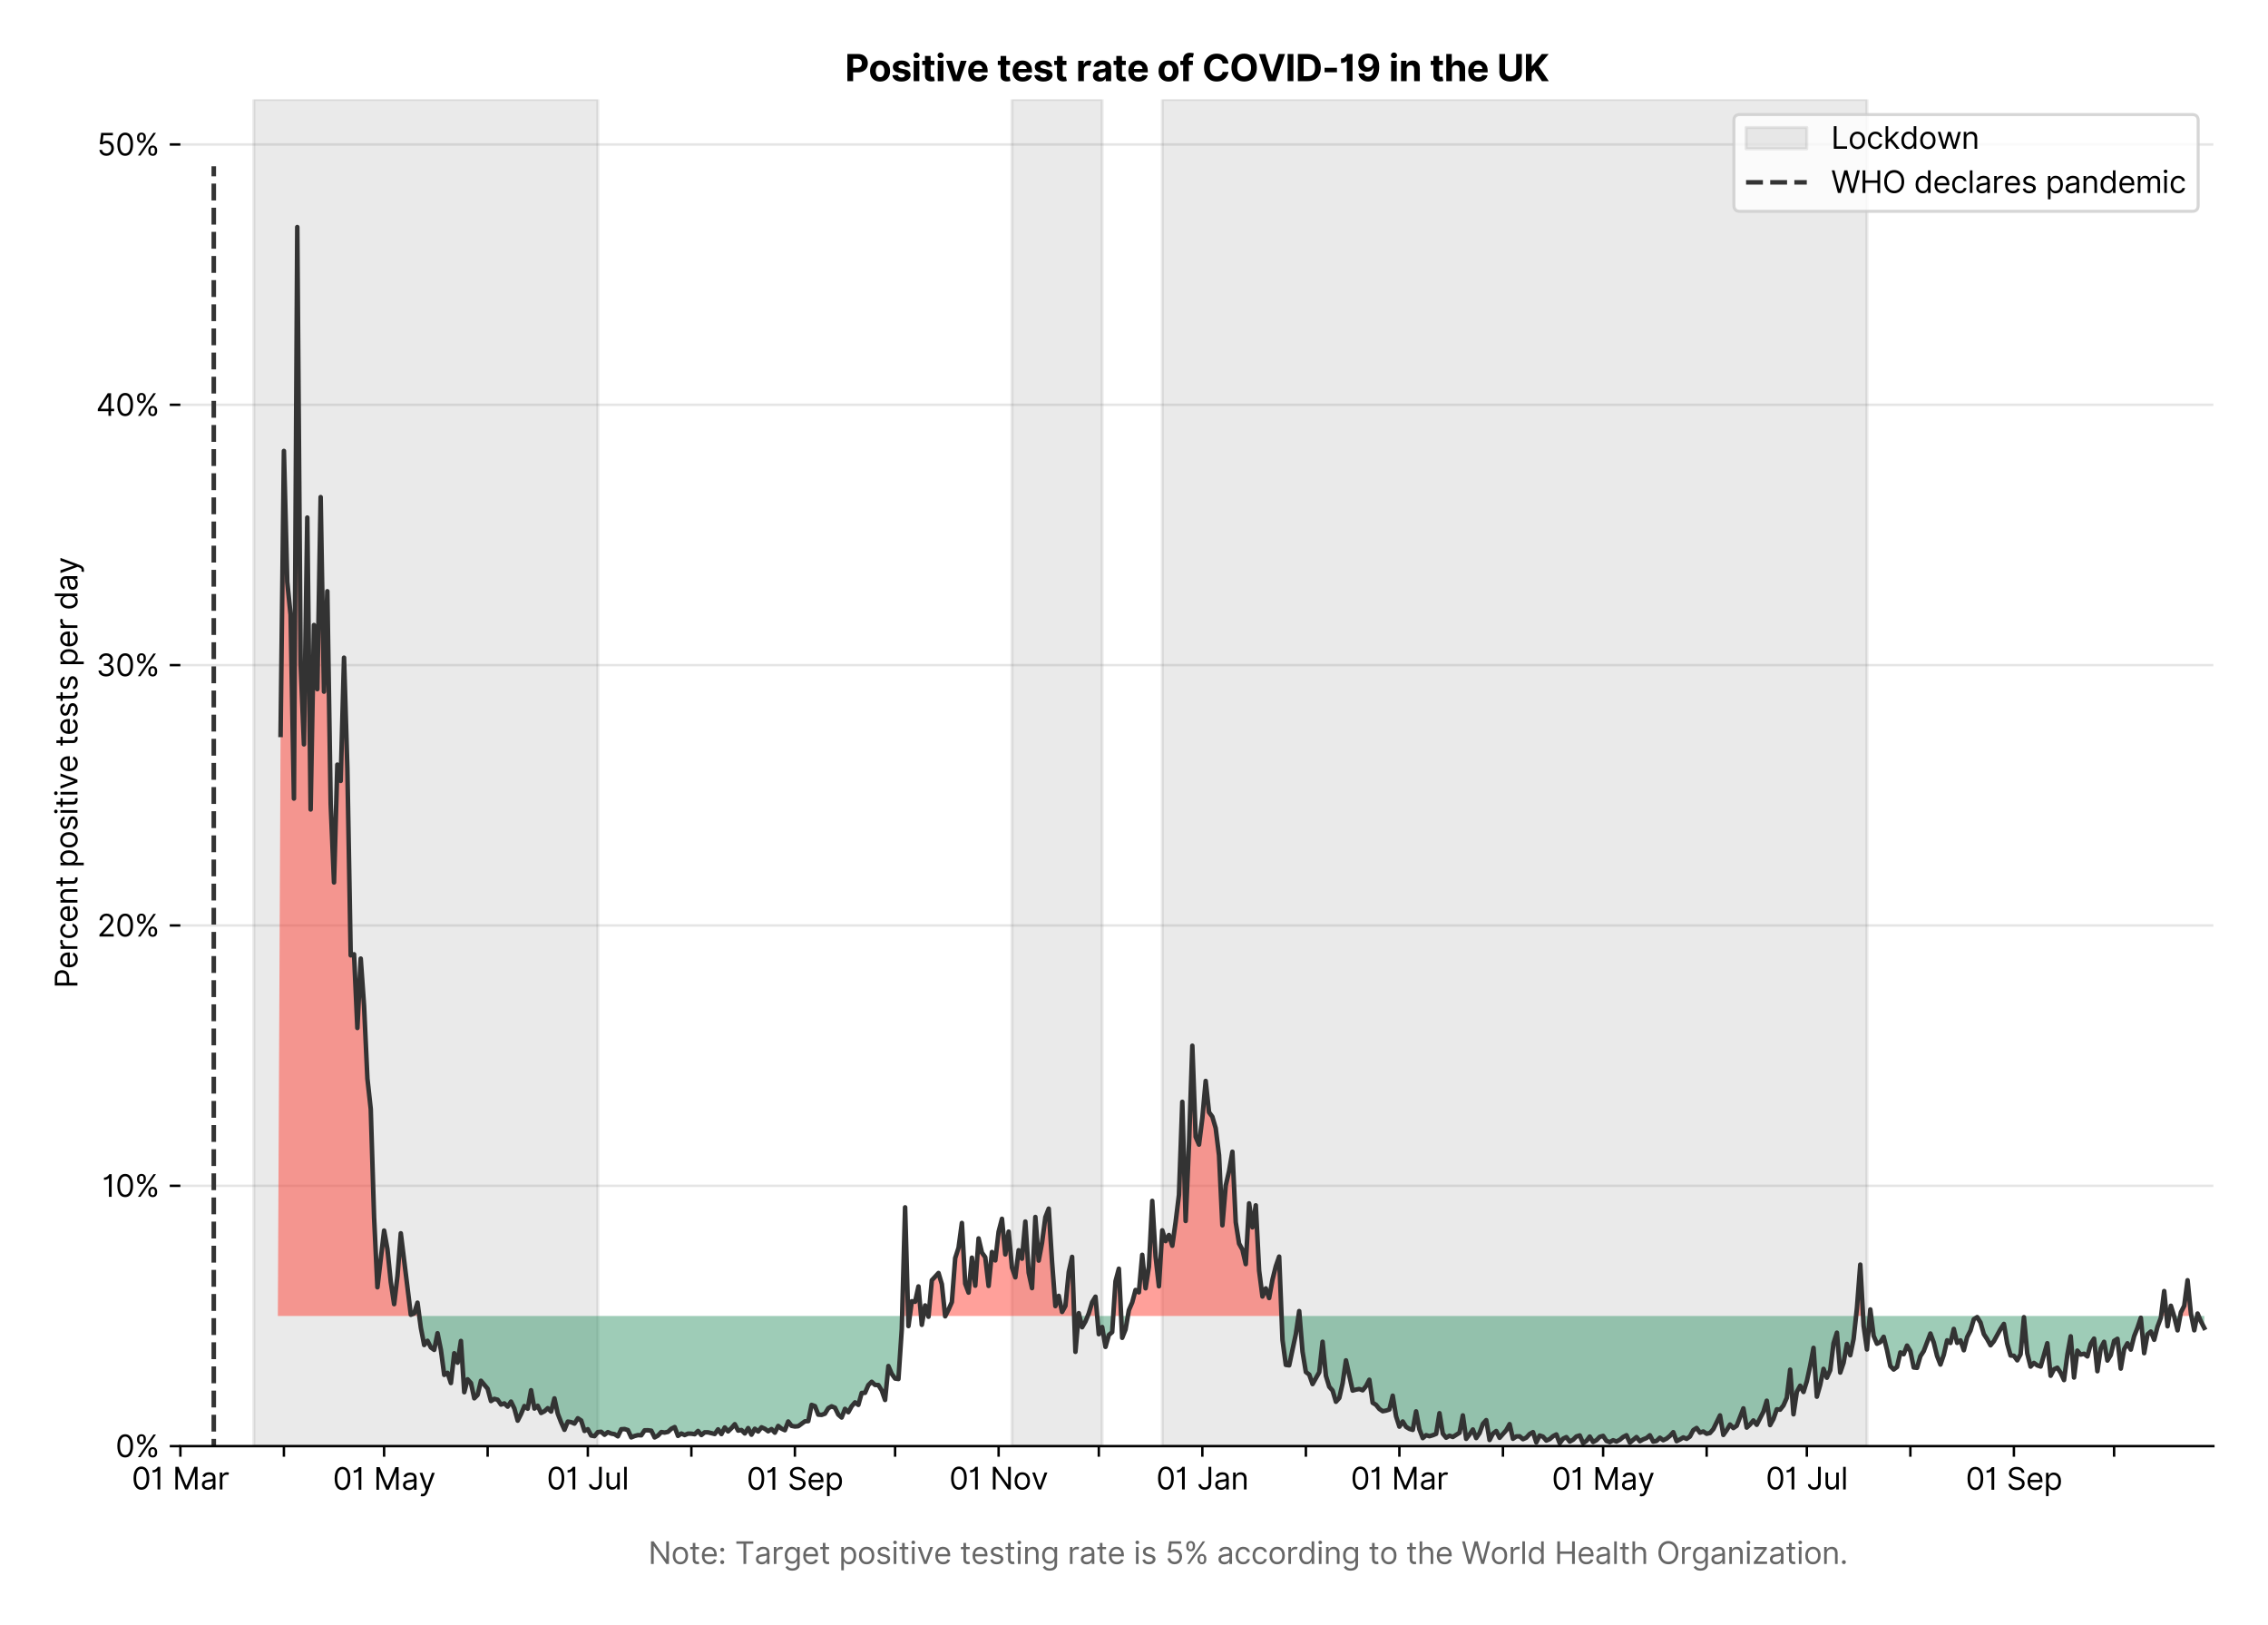 <?xml version="1.0" encoding="utf-8" standalone="no"?>
<!DOCTYPE svg PUBLIC "-//W3C//DTD SVG 1.1//EN"
  "http://www.w3.org/Graphics/SVG/1.1/DTD/svg11.dtd">
<svg version="1.1" viewBox="0 0 747.013 535.215" xmlns="http://www.w3.org/2000/svg" xmlns:xlink="http://www.w3.org/1999/xlink">
 <defs>
  <style type="text/css">*{stroke-linecap:butt;stroke-linejoin:round;}</style>
 </defs>
 <g id="figure_1">
  <g id="patch_1">
   <path d="M 0 535.215 
L 747.013 535.215 
L 747.013 0 
L 0 0 
z
" style="fill:#ffffff;"/>
  </g>
  <g id="axes_1">
   <g id="patch_2">
    <path d="M 59.413 476.248 
L 729.013 476.248 
L 729.013 32.728 
L 59.413 32.728 
z
" style="fill:#ffffff;"/>
   </g>
   <g id="matplotlib.axis_1">
    <g id="xtick_1">
     <g id="line2d_1">
      <defs>
       <path d="M 0 0 
L 0 3.5 
" id="m59f82f78ba" style="stroke:#000000;stroke-width:0.8;"/>
      </defs>
      <g>
       <use style="stroke:#000000;stroke-width:0.8;" x="59.413" xlink:href="#m59f82f78ba" y="476.248"/>
      </g>
     </g>
     <g id="text_1">
      <!-- 01 Mar -->
      <g transform="translate(43.376 490.522)scale(0.1 -0.1)">
       <defs>
        <path d="M 2000 -64 
Q 1230 -64 806 561 
Q 382 1186 382 2327 
Q 382 3459 809 4088 
Q 1236 4718 2000 4718 
Q 2764 4718 3191 4088 
Q 3618 3459 3618 2327 
Q 3618 1186 3194 561 
Q 2771 -64 2000 -64 
z
M 2000 436 
Q 2509 436 2791 927 
Q 3073 1418 3073 2327 
Q 3073 3234 2789 3730 
Q 2505 4227 2000 4227 
Q 1496 4227 1211 3730 
Q 927 3234 927 2327 
Q 927 1418 1210 927 
Q 1493 436 2000 436 
z
" id="Inter-Regular-30" transform="scale(0.016)"/>
        <path d="M 1973 4655 
L 1973 0 
L 1409 0 
L 1409 3836 
L 1373 3836 
Q 1341 3773 1209 3692 
Q 1077 3611 868 3551 
Q 659 3491 391 3491 
L 391 3964 
Q 661 3964 859 4061 
Q 1057 4159 1190 4291 
Q 1323 4423 1392 4529 
Q 1461 4636 1473 4655 
L 1973 4655 
z
" id="Inter-Regular-31" transform="scale(0.016)"/>
        <path id="Inter-Regular-20" transform="scale(0.016)"/>
        <path d="M 564 4655 
L 1236 4655 
L 2818 791 
L 2873 791 
L 4455 4655 
L 5127 4655 
L 5127 0 
L 4600 0 
L 4600 3536 
L 4555 3536 
L 3100 0 
L 2591 0 
L 1136 3536 
L 1091 3536 
L 1091 0 
L 564 0 
L 564 4655 
z
" id="Inter-Regular-4d" transform="scale(0.016)"/>
        <path d="M 1518 -82 
Q 1186 -82 916 44 
Q 646 170 486 410 
Q 327 650 327 991 
Q 327 1291 445 1478 
Q 564 1666 761 1773 
Q 959 1880 1199 1933 
Q 1439 1986 1682 2018 
Q 2000 2059 2199 2080 
Q 2398 2102 2490 2154 
Q 2582 2207 2582 2336 
L 2582 2355 
Q 2582 2691 2399 2877 
Q 2216 3064 1846 3064 
Q 1461 3064 1243 2895 
Q 1025 2727 936 2536 
L 427 2718 
Q 564 3036 792 3214 
Q 1021 3393 1292 3464 
Q 1564 3536 1827 3536 
Q 1996 3536 2215 3496 
Q 2434 3457 2640 3334 
Q 2846 3211 2982 2963 
Q 3118 2716 3118 2300 
L 3118 0 
L 2582 0 
L 2582 473 
L 2555 473 
Q 2500 359 2373 229 
Q 2246 100 2034 9 
Q 1823 -82 1518 -82 
z
M 1600 400 
Q 1918 400 2137 525 
Q 2357 650 2469 847 
Q 2582 1045 2582 1264 
L 2582 1755 
Q 2548 1714 2433 1681 
Q 2318 1648 2169 1624 
Q 2021 1600 1881 1583 
Q 1741 1566 1655 1555 
Q 1446 1527 1265 1467 
Q 1084 1407 974 1287 
Q 864 1168 864 964 
Q 864 684 1072 542 
Q 1280 400 1600 400 
z
" id="Inter-Regular-61" transform="scale(0.016)"/>
        <path d="M 491 0 
L 491 3491 
L 1009 3491 
L 1009 2964 
L 1046 2964 
Q 1139 3223 1389 3384 
Q 1639 3545 1955 3545 
Q 2100 3545 2209 3511 
Q 2318 3477 2400 3418 
L 2218 2964 
Q 2161 2993 2085 3010 
Q 2009 3027 1909 3027 
Q 1527 3027 1277 2794 
Q 1027 2561 1027 2209 
L 1027 0 
L 491 0 
z
" id="Inter-Regular-72" transform="scale(0.016)"/>
       </defs>
       <use xlink:href="#Inter-Regular-30"/>
       <use x="62.5" xlink:href="#Inter-Regular-31"/>
       <use x="106.676" xlink:href="#Inter-Regular-20"/>
       <use x="134.801" xlink:href="#Inter-Regular-4d"/>
       <use x="225.994" xlink:href="#Inter-Regular-61"/>
       <use x="282.386" xlink:href="#Inter-Regular-72"/>
      </g>
     </g>
    </g>
    <g id="xtick_2">
     <g id="line2d_2">
      <g>
       <use style="stroke:#000000;stroke-width:0.8;" x="93.513" xlink:href="#m59f82f78ba" y="476.248"/>
      </g>
     </g>
    </g>
    <g id="xtick_3">
     <g id="line2d_3">
      <g>
       <use style="stroke:#000000;stroke-width:0.8;" x="126.514" xlink:href="#m59f82f78ba" y="476.248"/>
      </g>
     </g>
     <g id="text_2">
      <!-- 01 May -->
      <g transform="translate(109.61 490.62)scale(0.1 -0.1)">
       <defs>
        <path d="M 818 -1355 
Q 682 -1355 575 -1333 
Q 468 -1311 427 -1291 
L 564 -818 
Q 857 -893 1053 -814 
Q 1250 -736 1391 -345 
L 1509 -18 
L 218 3491 
L 800 3491 
L 1764 709 
L 1800 709 
L 2764 3491 
L 3346 3491 
L 1846 -564 
Q 1550 -1355 818 -1355 
z
" id="Inter-Regular-79" transform="scale(0.016)"/>
       </defs>
       <use xlink:href="#Inter-Regular-30"/>
       <use x="62.5" xlink:href="#Inter-Regular-31"/>
       <use x="106.676" xlink:href="#Inter-Regular-20"/>
       <use x="134.801" xlink:href="#Inter-Regular-4d"/>
       <use x="225.994" xlink:href="#Inter-Regular-61"/>
       <use x="282.386" xlink:href="#Inter-Regular-79"/>
      </g>
     </g>
    </g>
    <g id="xtick_4">
     <g id="line2d_4">
      <g>
       <use style="stroke:#000000;stroke-width:0.8;" x="160.614" xlink:href="#m59f82f78ba" y="476.248"/>
      </g>
     </g>
    </g>
    <g id="xtick_5">
     <g id="line2d_5">
      <g>
       <use style="stroke:#000000;stroke-width:0.8;" x="193.615" xlink:href="#m59f82f78ba" y="476.248"/>
      </g>
     </g>
     <g id="text_3">
      <!-- 01 Jul -->
      <g transform="translate(180.071 490.522)scale(0.1 -0.1)">
       <defs>
        <path d="M 2346 4655 
L 2909 4655 
L 2909 1327 
Q 2909 657 2549 296 
Q 2189 -64 1582 -64 
Q 1200 -64 902 76 
Q 605 216 434 475 
Q 264 734 264 1091 
L 818 1091 
Q 818 795 1034 615 
Q 1250 436 1582 436 
Q 1948 436 2147 664 
Q 2346 893 2346 1327 
L 2346 4655 
z
" id="Inter-Regular-4a" transform="scale(0.016)"/>
        <path d="M 2691 1427 
L 2691 3491 
L 3227 3491 
L 3227 0 
L 2691 0 
L 2691 591 
L 2655 591 
Q 2532 325 2273 140 
Q 2014 -45 1618 -45 
Q 1127 -45 809 280 
Q 491 605 491 1273 
L 491 3491 
L 1027 3491 
L 1027 1309 
Q 1027 927 1242 700 
Q 1457 473 1791 473 
Q 1991 473 2199 575 
Q 2407 677 2549 888 
Q 2691 1100 2691 1427 
z
" id="Inter-Regular-75" transform="scale(0.016)"/>
        <path d="M 1027 4655 
L 1027 0 
L 491 0 
L 491 4655 
L 1027 4655 
z
" id="Inter-Regular-6c" transform="scale(0.016)"/>
       </defs>
       <use xlink:href="#Inter-Regular-30"/>
       <use x="62.5" xlink:href="#Inter-Regular-31"/>
       <use x="106.676" xlink:href="#Inter-Regular-20"/>
       <use x="134.801" xlink:href="#Inter-Regular-4a"/>
       <use x="189.063" xlink:href="#Inter-Regular-75"/>
       <use x="247.159" xlink:href="#Inter-Regular-6c"/>
      </g>
     </g>
    </g>
    <g id="xtick_6">
     <g id="line2d_6">
      <g>
       <use style="stroke:#000000;stroke-width:0.8;" x="227.715" xlink:href="#m59f82f78ba" y="476.248"/>
      </g>
     </g>
    </g>
    <g id="xtick_7">
     <g id="line2d_7">
      <g>
       <use style="stroke:#000000;stroke-width:0.8;" x="261.816" xlink:href="#m59f82f78ba" y="476.248"/>
      </g>
     </g>
     <g id="text_4">
      <!-- 01 Sep -->
      <g transform="translate(245.928 490.62)scale(0.1 -0.1)">
       <defs>
        <path d="M 3109 3491 
Q 3068 3836 2777 4027 
Q 2486 4218 2064 4218 
Q 1600 4218 1318 3999 
Q 1036 3780 1036 3445 
Q 1036 3195 1189 3042 
Q 1343 2889 1553 2803 
Q 1764 2718 1936 2673 
L 2409 2545 
Q 2591 2498 2815 2414 
Q 3039 2330 3244 2185 
Q 3450 2041 3584 1816 
Q 3718 1591 3718 1264 
Q 3718 886 3521 581 
Q 3325 277 2949 97 
Q 2573 -82 2036 -82 
Q 1286 -82 845 272 
Q 405 627 364 1200 
L 946 1200 
Q 968 936 1124 764 
Q 1280 593 1519 510 
Q 1759 427 2036 427 
Q 2359 427 2616 533 
Q 2873 639 3023 828 
Q 3173 1018 3173 1273 
Q 3173 1505 3043 1650 
Q 2914 1795 2702 1886 
Q 2491 1977 2246 2045 
L 1673 2209 
Q 1127 2366 809 2657 
Q 491 2948 491 3418 
Q 491 3809 703 4101 
Q 916 4393 1276 4555 
Q 1636 4718 2082 4718 
Q 2532 4718 2882 4558 
Q 3232 4398 3437 4120 
Q 3643 3843 3655 3491 
L 3109 3491 
z
" id="Inter-Regular-53" transform="scale(0.016)"/>
        <path d="M 1955 -73 
Q 1450 -73 1085 151 
Q 721 375 524 778 
Q 327 1182 327 1718 
Q 327 2255 524 2665 
Q 721 3075 1074 3305 
Q 1427 3536 1900 3536 
Q 2173 3536 2439 3445 
Q 2705 3355 2923 3151 
Q 3141 2948 3270 2614 
Q 3400 2280 3400 1791 
L 3400 1564 
L 866 1564 
Q 884 1005 1183 707 
Q 1482 409 1955 409 
Q 2271 409 2498 545 
Q 2725 682 2827 955 
L 3346 809 
Q 3223 414 2854 170 
Q 2486 -73 1955 -73 
z
M 866 2027 
L 2855 2027 
Q 2855 2470 2595 2762 
Q 2336 3055 1900 3055 
Q 1593 3055 1368 2911 
Q 1143 2768 1013 2533 
Q 884 2298 866 2027 
z
" id="Inter-Regular-65" transform="scale(0.016)"/>
        <path d="M 491 -1309 
L 491 3491 
L 1009 3491 
L 1009 2936 
L 1073 2936 
Q 1132 3027 1237 3169 
Q 1343 3311 1542 3423 
Q 1741 3536 2082 3536 
Q 2523 3536 2859 3315 
Q 3196 3095 3384 2690 
Q 3573 2286 3573 1736 
Q 3573 1182 3384 776 
Q 3196 370 2861 148 
Q 2527 -73 2091 -73 
Q 1755 -73 1552 39 
Q 1350 152 1241 296 
Q 1132 441 1073 536 
L 1027 536 
L 1027 -1309 
L 491 -1309 
z
M 1018 1745 
Q 1018 1152 1276 780 
Q 1534 409 2018 409 
Q 2355 409 2581 587 
Q 2807 766 2921 1069 
Q 3036 1373 3036 1745 
Q 3036 2114 2923 2410 
Q 2811 2707 2585 2881 
Q 2359 3055 2018 3055 
Q 1527 3055 1272 2693 
Q 1018 2332 1018 1745 
z
" id="Inter-Regular-70" transform="scale(0.016)"/>
       </defs>
       <use xlink:href="#Inter-Regular-30"/>
       <use x="62.5" xlink:href="#Inter-Regular-31"/>
       <use x="106.676" xlink:href="#Inter-Regular-20"/>
       <use x="134.801" xlink:href="#Inter-Regular-53"/>
       <use x="198.58" xlink:href="#Inter-Regular-65"/>
       <use x="256.818" xlink:href="#Inter-Regular-70"/>
      </g>
     </g>
    </g>
    <g id="xtick_8">
     <g id="line2d_8">
      <g>
       <use style="stroke:#000000;stroke-width:0.8;" x="294.816" xlink:href="#m59f82f78ba" y="476.248"/>
      </g>
     </g>
    </g>
    <g id="xtick_9">
     <g id="line2d_9">
      <g>
       <use style="stroke:#000000;stroke-width:0.8;" x="328.917" xlink:href="#m59f82f78ba" y="476.248"/>
      </g>
     </g>
     <g id="text_5">
      <!-- 01 Nov -->
      <g transform="translate(312.646 490.522)scale(0.1 -0.1)">
       <defs>
        <path d="M 4255 4655 
L 4255 0 
L 3709 0 
L 1173 3655 
L 1127 3655 
L 1127 0 
L 564 0 
L 564 4655 
L 1109 4655 
L 3655 991 
L 3700 991 
L 3700 4655 
L 4255 4655 
z
" id="Inter-Regular-4e" transform="scale(0.016)"/>
        <path d="M 1909 -73 
Q 1436 -73 1080 152 
Q 725 377 526 781 
Q 327 1186 327 1727 
Q 327 2273 526 2679 
Q 725 3086 1080 3311 
Q 1436 3536 1909 3536 
Q 2382 3536 2737 3311 
Q 3093 3086 3292 2679 
Q 3491 2273 3491 1727 
Q 3491 1186 3292 781 
Q 3093 377 2737 152 
Q 2382 -73 1909 -73 
z
M 1909 409 
Q 2268 409 2500 593 
Q 2732 777 2843 1077 
Q 2955 1377 2955 1727 
Q 2955 2077 2843 2379 
Q 2732 2682 2500 2868 
Q 2268 3055 1909 3055 
Q 1550 3055 1318 2868 
Q 1086 2682 975 2379 
Q 864 2077 864 1727 
Q 864 1377 975 1077 
Q 1086 777 1318 593 
Q 1550 409 1909 409 
z
" id="Inter-Regular-6f" transform="scale(0.016)"/>
        <path d="M 3346 3491 
L 2055 0 
L 1509 0 
L 218 3491 
L 800 3491 
L 1764 709 
L 1800 709 
L 2764 3491 
L 3346 3491 
z
" id="Inter-Regular-76" transform="scale(0.016)"/>
       </defs>
       <use xlink:href="#Inter-Regular-30"/>
       <use x="62.5" xlink:href="#Inter-Regular-31"/>
       <use x="106.676" xlink:href="#Inter-Regular-20"/>
       <use x="134.801" xlink:href="#Inter-Regular-4e"/>
       <use x="210.085" xlink:href="#Inter-Regular-6f"/>
       <use x="269.744" xlink:href="#Inter-Regular-76"/>
      </g>
     </g>
    </g>
    <g id="xtick_10">
     <g id="line2d_10">
      <g>
       <use style="stroke:#000000;stroke-width:0.8;" x="361.917" xlink:href="#m59f82f78ba" y="476.248"/>
      </g>
     </g>
    </g>
    <g id="xtick_11">
     <g id="line2d_11">
      <g>
       <use style="stroke:#000000;stroke-width:0.8;" x="396.018" xlink:href="#m59f82f78ba" y="476.248"/>
      </g>
     </g>
     <g id="text_6">
      <!-- 01 Jan -->
      <g transform="translate(380.819 490.522)scale(0.1 -0.1)">
       <defs>
        <path d="M 1027 2100 
L 1027 0 
L 491 0 
L 491 3491 
L 1009 3491 
L 1009 2945 
L 1055 2945 
Q 1177 3211 1427 3373 
Q 1677 3536 2073 3536 
Q 2602 3536 2928 3211 
Q 3255 2886 3255 2218 
L 3255 0 
L 2718 0 
L 2718 2182 
Q 2718 2593 2504 2824 
Q 2291 3055 1918 3055 
Q 1534 3055 1280 2806 
Q 1027 2557 1027 2100 
z
" id="Inter-Regular-6e" transform="scale(0.016)"/>
       </defs>
       <use xlink:href="#Inter-Regular-30"/>
       <use x="62.5" xlink:href="#Inter-Regular-31"/>
       <use x="106.676" xlink:href="#Inter-Regular-20"/>
       <use x="134.801" xlink:href="#Inter-Regular-4a"/>
       <use x="189.063" xlink:href="#Inter-Regular-61"/>
       <use x="245.455" xlink:href="#Inter-Regular-6e"/>
      </g>
     </g>
    </g>
    <g id="xtick_12">
     <g id="line2d_12">
      <g>
       <use style="stroke:#000000;stroke-width:0.8;" x="430.119" xlink:href="#m59f82f78ba" y="476.248"/>
      </g>
     </g>
    </g>
    <g id="xtick_13">
     <g id="line2d_13">
      <g>
       <use style="stroke:#000000;stroke-width:0.8;" x="460.919" xlink:href="#m59f82f78ba" y="476.248"/>
      </g>
     </g>
     <g id="text_7">
      <!-- 01 Mar -->
      <g transform="translate(444.882 490.522)scale(0.1 -0.1)">
       <use xlink:href="#Inter-Regular-30"/>
       <use x="62.5" xlink:href="#Inter-Regular-31"/>
       <use x="106.676" xlink:href="#Inter-Regular-20"/>
       <use x="134.801" xlink:href="#Inter-Regular-4d"/>
       <use x="225.994" xlink:href="#Inter-Regular-61"/>
       <use x="282.386" xlink:href="#Inter-Regular-72"/>
      </g>
     </g>
    </g>
    <g id="xtick_14">
     <g id="line2d_14">
      <g>
       <use style="stroke:#000000;stroke-width:0.8;" x="495.02" xlink:href="#m59f82f78ba" y="476.248"/>
      </g>
     </g>
    </g>
    <g id="xtick_15">
     <g id="line2d_15">
      <g>
       <use style="stroke:#000000;stroke-width:0.8;" x="528.02" xlink:href="#m59f82f78ba" y="476.248"/>
      </g>
     </g>
     <g id="text_8">
      <!-- 01 May -->
      <g transform="translate(511.117 490.62)scale(0.1 -0.1)">
       <use xlink:href="#Inter-Regular-30"/>
       <use x="62.5" xlink:href="#Inter-Regular-31"/>
       <use x="106.676" xlink:href="#Inter-Regular-20"/>
       <use x="134.801" xlink:href="#Inter-Regular-4d"/>
       <use x="225.994" xlink:href="#Inter-Regular-61"/>
       <use x="282.386" xlink:href="#Inter-Regular-79"/>
      </g>
     </g>
    </g>
    <g id="xtick_16">
     <g id="line2d_16">
      <g>
       <use style="stroke:#000000;stroke-width:0.8;" x="562.121" xlink:href="#m59f82f78ba" y="476.248"/>
      </g>
     </g>
    </g>
    <g id="xtick_17">
     <g id="line2d_17">
      <g>
       <use style="stroke:#000000;stroke-width:0.8;" x="595.121" xlink:href="#m59f82f78ba" y="476.248"/>
      </g>
     </g>
     <g id="text_9">
      <!-- 01 Jul -->
      <g transform="translate(581.578 490.522)scale(0.1 -0.1)">
       <use xlink:href="#Inter-Regular-30"/>
       <use x="62.5" xlink:href="#Inter-Regular-31"/>
       <use x="106.676" xlink:href="#Inter-Regular-20"/>
       <use x="134.801" xlink:href="#Inter-Regular-4a"/>
       <use x="189.063" xlink:href="#Inter-Regular-75"/>
       <use x="247.159" xlink:href="#Inter-Regular-6c"/>
      </g>
     </g>
    </g>
    <g id="xtick_18">
     <g id="line2d_18">
      <g>
       <use style="stroke:#000000;stroke-width:0.8;" x="629.222" xlink:href="#m59f82f78ba" y="476.248"/>
      </g>
     </g>
    </g>
    <g id="xtick_19">
     <g id="line2d_19">
      <g>
       <use style="stroke:#000000;stroke-width:0.8;" x="663.322" xlink:href="#m59f82f78ba" y="476.248"/>
      </g>
     </g>
     <g id="text_10">
      <!-- 01 Sep -->
      <g transform="translate(647.435 490.62)scale(0.1 -0.1)">
       <use xlink:href="#Inter-Regular-30"/>
       <use x="62.5" xlink:href="#Inter-Regular-31"/>
       <use x="106.676" xlink:href="#Inter-Regular-20"/>
       <use x="134.801" xlink:href="#Inter-Regular-53"/>
       <use x="198.58" xlink:href="#Inter-Regular-65"/>
       <use x="256.818" xlink:href="#Inter-Regular-70"/>
      </g>
     </g>
    </g>
    <g id="xtick_20">
     <g id="line2d_20">
      <g>
       <use style="stroke:#000000;stroke-width:0.8;" x="696.323" xlink:href="#m59f82f78ba" y="476.248"/>
      </g>
     </g>
    </g>
    <g id="text_11">
     <!--  -->
     <g style="fill:#666666;" transform="translate(394.212 504.011)scale(0.1 -0.1)"/>
     <!--             Note: Target positive testing rate is 5% according to the World Health Organization. -->
     <g style="fill:#666666;" transform="translate(179.766 515.056)scale(0.1 -0.1)">
      <defs>
       <path d="M 2009 3491 
L 2009 3036 
L 1264 3036 
L 1264 1000 
Q 1264 773 1331 660 
Q 1398 548 1503 510 
Q 1609 473 1727 473 
Q 1816 473 1873 483 
Q 1930 493 1964 500 
L 2073 18 
Q 2018 -2 1920 -23 
Q 1823 -45 1673 -45 
Q 1446 -45 1228 52 
Q 1011 150 869 350 
Q 727 550 727 855 
L 727 3036 
L 200 3036 
L 200 3491 
L 727 3491 
L 727 4327 
L 1264 4327 
L 1264 3491 
L 2009 3491 
z
" id="Inter-Regular-74" transform="scale(0.016)"/>
       <path d="M 882 -36 
Q 714 -36 593 84 
Q 473 205 473 373 
Q 473 541 593 661 
Q 714 782 882 782 
Q 1050 782 1170 661 
Q 1291 541 1291 373 
Q 1291 205 1170 84 
Q 1050 -36 882 -36 
z
M 882 2524 
Q 714 2524 593 2644 
Q 473 2765 473 2933 
Q 473 3101 593 3221 
Q 714 3342 882 3342 
Q 1050 3342 1170 3221 
Q 1291 3101 1291 2933 
Q 1291 2765 1170 2644 
Q 1050 2524 882 2524 
z
" id="Inter-Regular-3a" transform="scale(0.016)"/>
       <path d="M 309 4155 
L 309 4655 
L 3800 4655 
L 3800 4155 
L 2336 4155 
L 2336 0 
L 1773 0 
L 1773 4155 
L 309 4155 
z
" id="Inter-Regular-54" transform="scale(0.016)"/>
       <path d="M 1900 -1382 
Q 1316 -1382 976 -1169 
Q 636 -957 473 -682 
L 900 -382 
Q 973 -477 1084 -601 
Q 1196 -725 1390 -817 
Q 1584 -909 1900 -909 
Q 2323 -909 2598 -704 
Q 2873 -500 2873 -64 
L 2873 645 
L 2827 645 
Q 2768 550 2660 410 
Q 2552 270 2351 162 
Q 2150 55 1809 55 
Q 1386 55 1051 255 
Q 716 455 521 836 
Q 327 1218 327 1764 
Q 327 2300 516 2699 
Q 705 3098 1041 3317 
Q 1377 3536 1818 3536 
Q 2159 3536 2360 3423 
Q 2561 3311 2669 3169 
Q 2777 3027 2836 2936 
L 2891 2936 
L 2891 3491 
L 3409 3491 
L 3409 -100 
Q 3409 -550 3205 -833 
Q 3002 -1116 2660 -1249 
Q 2318 -1382 1900 -1382 
z
M 1882 536 
Q 2366 536 2624 864 
Q 2882 1193 2882 1773 
Q 2882 2339 2627 2697 
Q 2373 3055 1882 3055 
Q 1541 3055 1315 2882 
Q 1089 2709 976 2418 
Q 864 2127 864 1773 
Q 864 1227 1120 881 
Q 1377 536 1882 536 
z
" id="Inter-Regular-67" transform="scale(0.016)"/>
       <path d="M 2964 2709 
L 2482 2573 
Q 2411 2755 2245 2914 
Q 2080 3073 1727 3073 
Q 1407 3073 1194 2926 
Q 982 2780 982 2555 
Q 982 2355 1127 2239 
Q 1273 2123 1582 2045 
L 2100 1918 
Q 3027 1691 3027 973 
Q 3027 673 2855 436 
Q 2684 200 2377 63 
Q 2071 -73 1664 -73 
Q 1130 -73 780 159 
Q 430 391 336 836 
L 846 964 
Q 989 400 1655 400 
Q 2030 400 2251 560 
Q 2473 720 2473 945 
Q 2473 1316 1955 1436 
L 1373 1573 
Q 893 1686 669 1926 
Q 446 2166 446 2527 
Q 446 2823 613 3050 
Q 780 3277 1069 3406 
Q 1359 3536 1727 3536 
Q 2246 3536 2542 3309 
Q 2839 3082 2964 2709 
z
" id="Inter-Regular-73" transform="scale(0.016)"/>
       <path d="M 491 0 
L 491 3491 
L 1027 3491 
L 1027 0 
L 491 0 
z
M 764 4073 
Q 607 4073 494 4179 
Q 382 4286 382 4436 
Q 382 4586 494 4693 
Q 607 4800 764 4800 
Q 921 4800 1033 4693 
Q 1146 4586 1146 4436 
Q 1146 4286 1033 4179 
Q 921 4073 764 4073 
z
" id="Inter-Regular-69" transform="scale(0.016)"/>
       <path d="M 1936 -64 
Q 1536 -64 1216 95 
Q 896 255 702 532 
Q 509 809 491 1164 
L 1036 1164 
Q 1068 848 1324 642 
Q 1580 436 1936 436 
Q 2223 436 2447 570 
Q 2671 705 2799 940 
Q 2927 1175 2927 1473 
Q 2927 1777 2794 2017 
Q 2661 2257 2429 2395 
Q 2198 2534 1900 2536 
Q 1686 2539 1461 2472 
Q 1236 2405 1091 2300 
L 564 2364 
L 846 4655 
L 3264 4655 
L 3264 4155 
L 1318 4155 
L 1155 2782 
L 1182 2782 
Q 1325 2895 1541 2970 
Q 1757 3045 1991 3045 
Q 2418 3045 2753 2842 
Q 3089 2639 3281 2286 
Q 3473 1934 3473 1482 
Q 3473 1036 3274 687 
Q 3075 339 2727 137 
Q 2380 -64 1936 -64 
z
" id="Inter-Regular-35" transform="scale(0.016)"/>
       <path d="M 2855 873 
L 2855 1118 
Q 2855 1373 2960 1585 
Q 3066 1798 3269 1926 
Q 3473 2055 3764 2055 
Q 4059 2055 4259 1926 
Q 4459 1798 4561 1585 
Q 4664 1373 4664 1118 
L 4664 873 
Q 4664 618 4560 405 
Q 4457 193 4256 64 
Q 4055 -64 3764 -64 
Q 3468 -64 3266 64 
Q 3064 193 2959 405 
Q 2855 618 2855 873 
z
M 536 3536 
L 536 3782 
Q 536 4036 642 4248 
Q 748 4461 951 4589 
Q 1155 4718 1446 4718 
Q 1741 4718 1941 4589 
Q 2141 4461 2243 4248 
Q 2346 4036 2346 3782 
L 2346 3536 
Q 2346 3282 2242 3069 
Q 2139 2857 1937 2728 
Q 1736 2600 1446 2600 
Q 1150 2600 948 2728 
Q 746 2857 641 3069 
Q 536 3282 536 3536 
z
M 709 0 
L 3909 4655 
L 4427 4655 
L 1227 0 
L 709 0 
z
M 3318 1118 
L 3318 873 
Q 3318 661 3418 494 
Q 3518 327 3764 327 
Q 4002 327 4101 494 
Q 4200 661 4200 873 
L 4200 1118 
Q 4200 1330 4104 1497 
Q 4009 1664 3764 1664 
Q 3525 1664 3421 1497 
Q 3318 1330 3318 1118 
z
M 1000 3782 
L 1000 3536 
Q 1000 3325 1100 3158 
Q 1200 2991 1446 2991 
Q 1684 2991 1783 3158 
Q 1882 3325 1882 3536 
L 1882 3782 
Q 1882 3993 1786 4160 
Q 1691 4327 1446 4327 
Q 1207 4327 1103 4160 
Q 1000 3993 1000 3782 
z
" id="Inter-Regular-25" transform="scale(0.016)"/>
       <path d="M 1909 -73 
Q 1418 -73 1063 159 
Q 709 391 518 798 
Q 327 1205 327 1727 
Q 327 2259 524 2667 
Q 721 3075 1074 3305 
Q 1427 3536 1900 3536 
Q 2268 3536 2563 3400 
Q 2859 3264 3047 3018 
Q 3236 2773 3282 2445 
L 2746 2445 
Q 2684 2684 2474 2869 
Q 2264 3055 1909 3055 
Q 1439 3055 1151 2697 
Q 864 2339 864 1745 
Q 864 1139 1148 774 
Q 1432 409 1909 409 
Q 2223 409 2447 570 
Q 2671 732 2746 1018 
L 3282 1018 
Q 3236 709 3058 462 
Q 2880 216 2588 71 
Q 2296 -73 1909 -73 
z
" id="Inter-Regular-63" transform="scale(0.016)"/>
       <path d="M 1809 -73 
Q 1373 -73 1039 148 
Q 705 370 516 776 
Q 327 1182 327 1736 
Q 327 2286 516 2690 
Q 705 3095 1041 3315 
Q 1377 3536 1818 3536 
Q 2159 3536 2358 3423 
Q 2557 3311 2662 3169 
Q 2768 3027 2827 2936 
L 2873 2936 
L 2873 4655 
L 3409 4655 
L 3409 0 
L 2891 0 
L 2891 536 
L 2827 536 
Q 2768 441 2659 296 
Q 2550 152 2348 39 
Q 2146 -73 1809 -73 
z
M 1882 409 
Q 2366 409 2624 780 
Q 2882 1152 2882 1745 
Q 2882 2332 2627 2693 
Q 2373 3055 1882 3055 
Q 1541 3055 1315 2881 
Q 1089 2707 976 2410 
Q 864 2114 864 1745 
Q 864 1373 978 1069 
Q 1093 766 1319 587 
Q 1546 409 1882 409 
z
" id="Inter-Regular-64" transform="scale(0.016)"/>
       <path d="M 1027 2100 
L 1027 0 
L 491 0 
L 491 4655 
L 1027 4655 
L 1027 2945 
L 1073 2945 
Q 1196 3216 1442 3376 
Q 1689 3536 2100 3536 
Q 2636 3536 2963 3213 
Q 3291 2891 3291 2218 
L 3291 0 
L 2755 0 
L 2755 2182 
Q 2755 2598 2540 2826 
Q 2325 3055 1946 3055 
Q 1548 3055 1287 2806 
Q 1027 2557 1027 2100 
z
" id="Inter-Regular-68" transform="scale(0.016)"/>
       <path d="M 1409 0 
L 136 4655 
L 709 4655 
L 1682 864 
L 1727 864 
L 2718 4655 
L 3355 4655 
L 4346 864 
L 4391 864 
L 5364 4655 
L 5936 4655 
L 4664 0 
L 4082 0 
L 3055 3709 
L 3018 3709 
L 1991 0 
L 1409 0 
z
" id="Inter-Regular-57" transform="scale(0.016)"/>
       <path d="M 564 0 
L 564 4655 
L 1127 4655 
L 1127 2582 
L 3609 2582 
L 3609 4655 
L 4173 4655 
L 4173 0 
L 3609 0 
L 3609 2082 
L 1127 2082 
L 1127 0 
L 564 0 
z
" id="Inter-Regular-48" transform="scale(0.016)"/>
       <path d="M 4491 2327 
Q 4491 1591 4225 1054 
Q 3959 518 3495 227 
Q 3032 -64 2436 -64 
Q 1841 -64 1377 227 
Q 914 518 648 1054 
Q 382 1591 382 2327 
Q 382 3064 648 3600 
Q 914 4136 1377 4427 
Q 1841 4718 2436 4718 
Q 3032 4718 3495 4427 
Q 3959 4136 4225 3600 
Q 4491 3064 4491 2327 
z
M 3946 2327 
Q 3946 2932 3744 3348 
Q 3543 3764 3201 3977 
Q 2859 4191 2436 4191 
Q 2014 4191 1672 3977 
Q 1330 3764 1128 3348 
Q 927 2932 927 2327 
Q 927 1723 1128 1307 
Q 1330 891 1672 677 
Q 2014 464 2436 464 
Q 2859 464 3201 677 
Q 3543 891 3744 1307 
Q 3946 1723 3946 2327 
z
" id="Inter-Regular-4f" transform="scale(0.016)"/>
       <path d="M 391 0 
L 391 409 
L 2373 2955 
L 2373 2991 
L 455 2991 
L 455 3491 
L 3064 3491 
L 3064 3064 
L 1136 536 
L 1136 500 
L 3127 500 
L 3127 0 
L 391 0 
z
" id="Inter-Regular-7a" transform="scale(0.016)"/>
       <path d="M 882 -36 
Q 714 -36 593 84 
Q 473 205 473 373 
Q 473 541 593 661 
Q 714 782 882 782 
Q 1050 782 1170 661 
Q 1291 541 1291 373 
Q 1291 205 1170 84 
Q 1050 -36 882 -36 
z
" id="Inter-Regular-2e" transform="scale(0.016)"/>
      </defs>
      <use xlink:href="#Inter-Regular-20"/>
      <use x="28.125" xlink:href="#Inter-Regular-20"/>
      <use x="56.25" xlink:href="#Inter-Regular-20"/>
      <use x="84.375" xlink:href="#Inter-Regular-20"/>
      <use x="112.5" xlink:href="#Inter-Regular-20"/>
      <use x="140.625" xlink:href="#Inter-Regular-20"/>
      <use x="168.75" xlink:href="#Inter-Regular-20"/>
      <use x="196.875" xlink:href="#Inter-Regular-20"/>
      <use x="225" xlink:href="#Inter-Regular-20"/>
      <use x="253.125" xlink:href="#Inter-Regular-20"/>
      <use x="281.25" xlink:href="#Inter-Regular-20"/>
      <use x="309.375" xlink:href="#Inter-Regular-20"/>
      <use x="337.5" xlink:href="#Inter-Regular-4e"/>
      <use x="412.784" xlink:href="#Inter-Regular-6f"/>
      <use x="472.443" xlink:href="#Inter-Regular-74"/>
      <use x="508.807" xlink:href="#Inter-Regular-65"/>
      <use x="567.046" xlink:href="#Inter-Regular-3a"/>
      <use x="594.602" xlink:href="#Inter-Regular-20"/>
      <use x="622.727" xlink:href="#Inter-Regular-54"/>
      <use x="686.932" xlink:href="#Inter-Regular-61"/>
      <use x="743.324" xlink:href="#Inter-Regular-72"/>
      <use x="781.676" xlink:href="#Inter-Regular-67"/>
      <use x="842.614" xlink:href="#Inter-Regular-65"/>
      <use x="900.852" xlink:href="#Inter-Regular-74"/>
      <use x="937.216" xlink:href="#Inter-Regular-20"/>
      <use x="965.341" xlink:href="#Inter-Regular-70"/>
      <use x="1026.279" xlink:href="#Inter-Regular-6f"/>
      <use x="1085.938" xlink:href="#Inter-Regular-73"/>
      <use x="1138.21" xlink:href="#Inter-Regular-69"/>
      <use x="1161.932" xlink:href="#Inter-Regular-74"/>
      <use x="1198.296" xlink:href="#Inter-Regular-69"/>
      <use x="1222.017" xlink:href="#Inter-Regular-76"/>
      <use x="1277.699" xlink:href="#Inter-Regular-65"/>
      <use x="1335.938" xlink:href="#Inter-Regular-20"/>
      <use x="1364.063" xlink:href="#Inter-Regular-74"/>
      <use x="1400.426" xlink:href="#Inter-Regular-65"/>
      <use x="1458.665" xlink:href="#Inter-Regular-73"/>
      <use x="1510.938" xlink:href="#Inter-Regular-74"/>
      <use x="1547.301" xlink:href="#Inter-Regular-69"/>
      <use x="1571.023" xlink:href="#Inter-Regular-6e"/>
      <use x="1629.546" xlink:href="#Inter-Regular-67"/>
      <use x="1690.483" xlink:href="#Inter-Regular-20"/>
      <use x="1718.608" xlink:href="#Inter-Regular-72"/>
      <use x="1756.96" xlink:href="#Inter-Regular-61"/>
      <use x="1813.353" xlink:href="#Inter-Regular-74"/>
      <use x="1849.716" xlink:href="#Inter-Regular-65"/>
      <use x="1907.955" xlink:href="#Inter-Regular-20"/>
      <use x="1936.08" xlink:href="#Inter-Regular-69"/>
      <use x="1959.801" xlink:href="#Inter-Regular-73"/>
      <use x="2012.074" xlink:href="#Inter-Regular-20"/>
      <use x="2040.199" xlink:href="#Inter-Regular-35"/>
      <use x="2100.995" xlink:href="#Inter-Regular-25"/>
      <use x="2182.245" xlink:href="#Inter-Regular-20"/>
      <use x="2210.37" xlink:href="#Inter-Regular-61"/>
      <use x="2266.762" xlink:href="#Inter-Regular-63"/>
      <use x="2322.586" xlink:href="#Inter-Regular-63"/>
      <use x="2378.409" xlink:href="#Inter-Regular-6f"/>
      <use x="2438.069" xlink:href="#Inter-Regular-72"/>
      <use x="2476.421" xlink:href="#Inter-Regular-64"/>
      <use x="2538.495" xlink:href="#Inter-Regular-69"/>
      <use x="2562.216" xlink:href="#Inter-Regular-6e"/>
      <use x="2620.739" xlink:href="#Inter-Regular-67"/>
      <use x="2681.677" xlink:href="#Inter-Regular-20"/>
      <use x="2709.802" xlink:href="#Inter-Regular-74"/>
      <use x="2746.165" xlink:href="#Inter-Regular-6f"/>
      <use x="2805.824" xlink:href="#Inter-Regular-20"/>
      <use x="2833.949" xlink:href="#Inter-Regular-74"/>
      <use x="2870.313" xlink:href="#Inter-Regular-68"/>
      <use x="2929.404" xlink:href="#Inter-Regular-65"/>
      <use x="2987.643" xlink:href="#Inter-Regular-20"/>
      <use x="3015.768" xlink:href="#Inter-Regular-57"/>
      <use x="3110.654" xlink:href="#Inter-Regular-6f"/>
      <use x="3170.313" xlink:href="#Inter-Regular-72"/>
      <use x="3208.665" xlink:href="#Inter-Regular-6c"/>
      <use x="3232.387" xlink:href="#Inter-Regular-64"/>
      <use x="3294.461" xlink:href="#Inter-Regular-20"/>
      <use x="3322.586" xlink:href="#Inter-Regular-48"/>
      <use x="3396.591" xlink:href="#Inter-Regular-65"/>
      <use x="3454.83" xlink:href="#Inter-Regular-61"/>
      <use x="3511.222" xlink:href="#Inter-Regular-6c"/>
      <use x="3534.944" xlink:href="#Inter-Regular-74"/>
      <use x="3571.307" xlink:href="#Inter-Regular-68"/>
      <use x="3630.398" xlink:href="#Inter-Regular-20"/>
      <use x="3658.523" xlink:href="#Inter-Regular-4f"/>
      <use x="3734.66" xlink:href="#Inter-Regular-72"/>
      <use x="3773.012" xlink:href="#Inter-Regular-67"/>
      <use x="3833.949" xlink:href="#Inter-Regular-61"/>
      <use x="3890.342" xlink:href="#Inter-Regular-6e"/>
      <use x="3948.864" xlink:href="#Inter-Regular-69"/>
      <use x="3972.586" xlink:href="#Inter-Regular-7a"/>
      <use x="4026.705" xlink:href="#Inter-Regular-61"/>
      <use x="4083.097" xlink:href="#Inter-Regular-74"/>
      <use x="4119.461" xlink:href="#Inter-Regular-69"/>
      <use x="4143.182" xlink:href="#Inter-Regular-6f"/>
      <use x="4202.842" xlink:href="#Inter-Regular-6e"/>
      <use x="4261.364" xlink:href="#Inter-Regular-2e"/>
     </g>
    </g>
   </g>
   <g id="matplotlib.axis_2">
    <g id="ytick_1">
     <g id="line2d_21">
      <path clip-path="url(#pebe410925b)" d="M 59.413 476.248 
L 729.013 476.248 
" style="fill:none;stroke:#e5e5e5;stroke-linecap:square;stroke-width:0.8;"/>
     </g>
     <g id="line2d_22">
      <defs>
       <path d="M 0 0 
L -3.5 0 
" id="mc5d5b934e8" style="stroke:#000000;stroke-width:0.8;"/>
      </defs>
      <g>
       <use style="stroke:#000000;stroke-width:0.8;" x="59.413" xlink:href="#mc5d5b934e8" y="476.248"/>
      </g>
     </g>
     <g id="text_12">
      <!-- 0% -->
      <g transform="translate(38.038 479.885)scale(0.1 -0.1)">
       <use xlink:href="#Inter-Regular-30"/>
       <use x="62.5" xlink:href="#Inter-Regular-25"/>
      </g>
     </g>
    </g>
    <g id="ytick_2">
     <g id="line2d_23">
      <path clip-path="url(#pebe410925b)" d="M 59.413 390.515 
L 729.013 390.515 
" style="fill:none;stroke:#e5e5e5;stroke-linecap:square;stroke-width:0.8;"/>
     </g>
     <g id="line2d_24">
      <g>
       <use style="stroke:#000000;stroke-width:0.8;" x="59.413" xlink:href="#mc5d5b934e8" y="390.515"/>
      </g>
     </g>
     <g id="text_13">
      <!-- 10% -->
      <g transform="translate(33.62 394.151)scale(0.1 -0.1)">
       <use xlink:href="#Inter-Regular-31"/>
       <use x="44.176" xlink:href="#Inter-Regular-30"/>
       <use x="106.676" xlink:href="#Inter-Regular-25"/>
      </g>
     </g>
    </g>
    <g id="ytick_3">
     <g id="line2d_25">
      <path clip-path="url(#pebe410925b)" d="M 59.413 304.781 
L 729.013 304.781 
" style="fill:none;stroke:#e5e5e5;stroke-linecap:square;stroke-width:0.8;"/>
     </g>
     <g id="line2d_26">
      <g>
       <use style="stroke:#000000;stroke-width:0.8;" x="59.413" xlink:href="#mc5d5b934e8" y="304.781"/>
      </g>
     </g>
     <g id="text_14">
      <!-- 20% -->
      <g transform="translate(31.986 308.418)scale(0.1 -0.1)">
       <defs>
        <path d="M 482 0 
L 482 409 
L 2018 2091 
Q 2289 2386 2464 2605 
Q 2639 2825 2724 3019 
Q 2809 3214 2809 3427 
Q 2809 3795 2553 4011 
Q 2298 4227 1918 4227 
Q 1514 4227 1275 3985 
Q 1036 3743 1036 3345 
L 500 3345 
Q 500 3755 688 4064 
Q 877 4373 1203 4545 
Q 1530 4718 1936 4718 
Q 2346 4718 2661 4545 
Q 2977 4373 3156 4079 
Q 3336 3786 3336 3427 
Q 3336 3170 3244 2926 
Q 3152 2682 2926 2383 
Q 2700 2084 2300 1655 
L 1255 536 
L 1255 500 
L 3418 500 
L 3418 0 
L 482 0 
z
" id="Inter-Regular-32" transform="scale(0.016)"/>
       </defs>
       <use xlink:href="#Inter-Regular-32"/>
       <use x="60.511" xlink:href="#Inter-Regular-30"/>
       <use x="123.011" xlink:href="#Inter-Regular-25"/>
      </g>
     </g>
    </g>
    <g id="ytick_4">
     <g id="line2d_27">
      <path clip-path="url(#pebe410925b)" d="M 59.413 219.048 
L 729.013 219.048 
" style="fill:none;stroke:#e5e5e5;stroke-linecap:square;stroke-width:0.8;"/>
     </g>
     <g id="line2d_28">
      <g>
       <use style="stroke:#000000;stroke-width:0.8;" x="59.413" xlink:href="#mc5d5b934e8" y="219.048"/>
      </g>
     </g>
     <g id="text_15">
      <!-- 30% -->
      <g transform="translate(31.673 222.684)scale(0.1 -0.1)">
       <defs>
        <path d="M 2055 -64 
Q 1605 -64 1253 90 
Q 902 245 696 521 
Q 491 798 473 1164 
L 1046 1164 
Q 1071 827 1356 631 
Q 1641 436 2046 436 
Q 2493 436 2783 664 
Q 3073 893 3073 1264 
Q 3073 1650 2787 1893 
Q 2502 2136 1973 2136 
L 1600 2136 
L 1600 2636 
L 1973 2636 
Q 2386 2636 2647 2856 
Q 2909 3077 2909 3445 
Q 2909 3798 2679 4012 
Q 2450 4227 2064 4227 
Q 1823 4227 1610 4139 
Q 1398 4052 1264 3887 
Q 1130 3723 1118 3491 
L 573 3491 
Q 586 3857 793 4133 
Q 1000 4409 1335 4563 
Q 1671 4718 2073 4718 
Q 2505 4718 2814 4544 
Q 3123 4370 3289 4086 
Q 3455 3802 3455 3473 
Q 3455 3080 3249 2802 
Q 3043 2525 2691 2418 
L 2691 2382 
Q 3132 2309 3379 2008 
Q 3627 1707 3627 1264 
Q 3627 884 3421 583 
Q 3216 282 2861 109 
Q 2507 -64 2055 -64 
z
" id="Inter-Regular-33" transform="scale(0.016)"/>
       </defs>
       <use xlink:href="#Inter-Regular-33"/>
       <use x="63.636" xlink:href="#Inter-Regular-30"/>
       <use x="126.136" xlink:href="#Inter-Regular-25"/>
      </g>
     </g>
    </g>
    <g id="ytick_5">
     <g id="line2d_29">
      <path clip-path="url(#pebe410925b)" d="M 59.413 133.314 
L 729.013 133.314 
" style="fill:none;stroke:#e5e5e5;stroke-linecap:square;stroke-width:0.8;"/>
     </g>
     <g id="line2d_30">
      <g>
       <use style="stroke:#000000;stroke-width:0.8;" x="59.413" xlink:href="#mc5d5b934e8" y="133.314"/>
      </g>
     </g>
     <g id="text_16">
      <!-- 40% -->
      <g transform="translate(31.617 136.951)scale(0.1 -0.1)">
       <defs>
        <path d="M 373 955 
L 373 1418 
L 2418 4655 
L 3100 4655 
L 3100 1455 
L 3736 1455 
L 3736 955 
L 3100 955 
L 3100 0 
L 2564 0 
L 2564 955 
L 373 955 
z
M 2564 1455 
L 2564 3936 
L 2527 3936 
L 982 1491 
L 982 1455 
L 2564 1455 
z
" id="Inter-Regular-34" transform="scale(0.016)"/>
       </defs>
       <use xlink:href="#Inter-Regular-34"/>
       <use x="64.205" xlink:href="#Inter-Regular-30"/>
       <use x="126.705" xlink:href="#Inter-Regular-25"/>
      </g>
     </g>
    </g>
    <g id="ytick_6">
     <g id="line2d_31">
      <path clip-path="url(#pebe410925b)" d="M 59.413 47.581 
L 729.013 47.581 
" style="fill:none;stroke:#e5e5e5;stroke-linecap:square;stroke-width:0.8;"/>
     </g>
     <g id="line2d_32">
      <g>
       <use style="stroke:#000000;stroke-width:0.8;" x="59.413" xlink:href="#mc5d5b934e8" y="47.581"/>
      </g>
     </g>
     <g id="text_17">
      <!-- 50% -->
      <g transform="translate(31.958 51.217)scale(0.1 -0.1)">
       <use xlink:href="#Inter-Regular-35"/>
       <use x="60.795" xlink:href="#Inter-Regular-30"/>
       <use x="123.295" xlink:href="#Inter-Regular-25"/>
      </g>
     </g>
    </g>
    <g id="text_18">
     <!-- Percent positive tests per day -->
     <g transform="translate(25.5 325.455)rotate(-90)scale(0.1 -0.1)">
      <defs>
       <path d="M 564 0 
L 564 4655 
L 2136 4655 
Q 2684 4655 3033 4458 
Q 3382 4261 3550 3927 
Q 3718 3593 3718 3182 
Q 3718 2770 3551 2434 
Q 3384 2098 3036 1899 
Q 2689 1700 2146 1700 
L 1127 1700 
L 1127 0 
L 564 0 
z
M 1127 2200 
L 2127 2200 
Q 2689 2200 2926 2482 
Q 3164 2764 3164 3182 
Q 3164 3602 2925 3878 
Q 2686 4155 2118 4155 
L 1127 4155 
L 1127 2200 
z
" id="Inter-Regular-50" transform="scale(0.016)"/>
      </defs>
      <use xlink:href="#Inter-Regular-50"/>
      <use x="63.494" xlink:href="#Inter-Regular-65"/>
      <use x="121.733" xlink:href="#Inter-Regular-72"/>
      <use x="160.085" xlink:href="#Inter-Regular-63"/>
      <use x="215.909" xlink:href="#Inter-Regular-65"/>
      <use x="274.148" xlink:href="#Inter-Regular-6e"/>
      <use x="332.671" xlink:href="#Inter-Regular-74"/>
      <use x="369.034" xlink:href="#Inter-Regular-20"/>
      <use x="397.159" xlink:href="#Inter-Regular-70"/>
      <use x="458.097" xlink:href="#Inter-Regular-6f"/>
      <use x="517.756" xlink:href="#Inter-Regular-73"/>
      <use x="570.029" xlink:href="#Inter-Regular-69"/>
      <use x="593.75" xlink:href="#Inter-Regular-74"/>
      <use x="630.114" xlink:href="#Inter-Regular-69"/>
      <use x="653.835" xlink:href="#Inter-Regular-76"/>
      <use x="709.517" xlink:href="#Inter-Regular-65"/>
      <use x="767.756" xlink:href="#Inter-Regular-20"/>
      <use x="795.881" xlink:href="#Inter-Regular-74"/>
      <use x="832.244" xlink:href="#Inter-Regular-65"/>
      <use x="890.483" xlink:href="#Inter-Regular-73"/>
      <use x="942.756" xlink:href="#Inter-Regular-74"/>
      <use x="979.119" xlink:href="#Inter-Regular-73"/>
      <use x="1031.392" xlink:href="#Inter-Regular-20"/>
      <use x="1059.517" xlink:href="#Inter-Regular-70"/>
      <use x="1120.455" xlink:href="#Inter-Regular-65"/>
      <use x="1178.693" xlink:href="#Inter-Regular-72"/>
      <use x="1217.046" xlink:href="#Inter-Regular-20"/>
      <use x="1245.171" xlink:href="#Inter-Regular-64"/>
      <use x="1307.245" xlink:href="#Inter-Regular-61"/>
      <use x="1363.637" xlink:href="#Inter-Regular-79"/>
     </g>
    </g>
   </g>
   <g id="patch_3">
    <path clip-path="url(#pebe410925b)" d="M 83.613 476.248 
L 83.613 32.728 
L 196.915 32.728 
L 196.915 476.248 
z
" style="fill:#777777;opacity:0.15;stroke:#777777;stroke-linejoin:miter;"/>
   </g>
   <g id="patch_4">
    <path clip-path="url(#pebe410925b)" d="M 333.317 476.248 
L 333.317 32.728 
L 363.017 32.728 
L 363.017 476.248 
z
" style="fill:#777777;opacity:0.15;stroke:#777777;stroke-linejoin:miter;"/>
   </g>
   <g id="patch_5">
    <path clip-path="url(#pebe410925b)" d="M 382.818 476.248 
L 382.818 32.728 
L 614.922 32.728 
L 614.922 476.248 
z
" style="fill:#777777;opacity:0.15;stroke:#777777;stroke-linejoin:miter;"/>
   </g>
   <g id="PolyCollection_1">
    <path clip-path="url(#pebe410925b)" d="M 91.514 433.381 
L 92.413 433.381 
L 93.513 433.381 
L 94.613 433.381 
L 95.713 433.381 
L 96.813 433.381 
L 97.913 433.381 
L 99.013 433.381 
L 100.113 433.381 
L 101.213 433.381 
L 102.313 433.381 
L 103.413 433.381 
L 104.513 433.381 
L 105.613 433.381 
L 106.713 433.381 
L 107.813 433.381 
L 108.913 433.381 
L 110.013 433.381 
L 111.113 433.381 
L 112.213 433.381 
L 113.313 433.381 
L 114.413 433.381 
L 115.513 433.381 
L 116.613 433.381 
L 117.713 433.381 
L 118.813 433.381 
L 119.913 433.381 
L 121.014 433.381 
L 122.114 433.381 
L 123.214 433.381 
L 124.314 433.381 
L 125.414 433.381 
L 126.514 433.381 
L 127.614 433.381 
L 128.714 433.381 
L 129.814 433.381 
L 130.914 433.381 
L 132.014 433.381 
L 133.114 433.381 
L 134.214 433.381 
L 135.314 433.381 
L 136.414 433.381 
L 137.514 433.381 
L 138.096 433.381 
L 137.514 429.007 
L 136.414 432.536 
L 135.314 432.983 
L 134.214 425.078 
L 133.114 415.255 
L 132.014 406.169 
L 130.914 420.24 
L 129.814 429.491 
L 128.714 422.192 
L 127.614 411.421 
L 126.514 405.262 
L 125.414 414.84 
L 124.314 423.93 
L 123.214 400.962 
L 122.114 365.24 
L 121.014 355.201 
L 119.913 331.294 
L 118.813 315.692 
L 117.713 338.537 
L 116.613 314.279 
L 115.513 314.619 
L 114.413 253.16 
L 113.313 216.598 
L 112.213 257.177 
L 111.113 251.823 
L 110.013 290.615 
L 108.913 264.728 
L 107.813 194.722 
L 106.713 227.78 
L 105.613 163.716 
L 104.513 226.954 
L 103.413 205.84 
L 102.313 266.579 
L 101.213 170.448 
L 100.113 245.137 
L 99.013 218.394 
L 97.913 74.781 
L 96.813 262.981 
L 95.713 202.445 
L 94.613 191.665 
L 93.513 148.513 
L 92.413 242.023 
z
" style="fill:#ff4136;fill-opacity:0.498;"/>
    <path clip-path="url(#pebe410925b)" d="M 297.137 433.381 
L 298.116 433.381 
L 299.123 433.381 
L 298.116 397.616 
z
" style="fill:#ff4136;fill-opacity:0.498;"/>
    <path clip-path="url(#pebe410925b)" d="M 299.665 433.381 
L 300.316 433.381 
L 301.416 433.381 
L 302.516 433.381 
L 303.363 433.381 
L 302.516 423.667 
L 301.416 428.709 
L 300.316 428.542 
z
" style="fill:#ff4136;fill-opacity:0.498;"/>
    <path clip-path="url(#pebe410925b)" d="M 304.12 433.381 
L 304.717 433.381 
L 305.742 433.381 
L 304.717 429.922 
z
" style="fill:#ff4136;fill-opacity:0.498;"/>
    <path clip-path="url(#pebe410925b)" d="M 305.84 433.381 
L 306.917 433.381 
L 308.017 433.381 
L 309.117 433.381 
L 310.217 433.381 
L 311.305 433.381 
L 310.217 422.917 
L 309.117 419.241 
L 308.017 420.488 
L 306.917 421.638 
z
" style="fill:#ff4136;fill-opacity:0.498;"/>
    <path clip-path="url(#pebe410925b)" d="M 311.374 433.381 
L 312.417 433.381 
L 313.517 433.381 
L 314.617 433.381 
L 315.717 433.381 
L 316.817 433.381 
L 317.917 433.381 
L 319.017 433.381 
L 320.117 433.381 
L 321.217 433.381 
L 322.317 433.381 
L 323.417 433.381 
L 324.517 433.381 
L 325.617 433.381 
L 326.717 433.381 
L 327.817 433.381 
L 328.917 433.381 
L 330.017 433.381 
L 331.117 433.381 
L 332.217 433.381 
L 333.317 433.381 
L 334.417 433.381 
L 335.517 433.381 
L 336.617 433.381 
L 337.717 433.381 
L 338.817 433.381 
L 339.917 433.381 
L 341.017 433.381 
L 342.117 433.381 
L 343.217 433.381 
L 344.317 433.381 
L 345.417 433.381 
L 346.517 433.381 
L 347.617 433.381 
L 348.717 433.381 
L 349.817 433.381 
L 350.917 433.381 
L 352.017 433.381 
L 353.117 433.381 
L 353.802 433.381 
L 353.117 413.925 
L 352.017 418.91 
L 350.917 430.076 
L 349.817 432.06 
L 348.717 426.765 
L 347.617 430.133 
L 346.517 415.657 
L 345.417 398.041 
L 344.317 400.858 
L 343.217 409.264 
L 342.117 415.154 
L 341.017 400.796 
L 339.917 424.216 
L 338.817 419.162 
L 337.717 402.293 
L 336.617 414.523 
L 335.517 411.735 
L 334.417 420.661 
L 333.317 417.441 
L 332.217 405.605 
L 331.117 413.123 
L 330.017 401.391 
L 328.917 405.642 
L 327.817 415.092 
L 326.717 412.328 
L 325.617 423.491 
L 324.517 414.051 
L 323.417 412.53 
L 322.317 407.854 
L 321.217 423.411 
L 320.117 414.187 
L 319.017 425.687 
L 317.917 422.762 
L 316.817 402.76 
L 315.717 410.934 
L 314.617 414.324 
L 313.517 428.807 
L 312.417 431.296 
z
" style="fill:#ff4136;fill-opacity:0.498;"/>
    <path clip-path="url(#pebe410925b)" d="M 355.238 433.381 
L 355.317 433.381 
L 355.535 433.381 
L 355.317 432.466 
z
" style="fill:#ff4136;fill-opacity:0.498;"/>
    <path clip-path="url(#pebe410925b)" d="M 358.264 433.381 
L 358.617 433.381 
L 359.717 433.381 
L 360.817 433.381 
L 361.382 433.381 
L 360.817 427.043 
L 359.717 428.859 
L 358.617 432.514 
z
" style="fill:#ff4136;fill-opacity:0.498;"/>
    <path clip-path="url(#pebe410925b)" d="M 366.667 433.381 
L 367.418 433.381 
L 368.518 433.381 
L 369.27 433.381 
L 368.518 417.825 
L 367.418 421.964 
z
" style="fill:#ff4136;fill-opacity:0.498;"/>
    <path clip-path="url(#pebe410925b)" d="M 371.491 433.381 
L 371.818 433.381 
L 372.918 433.381 
L 374.018 433.381 
L 375.118 433.381 
L 376.218 433.381 
L 377.318 433.381 
L 378.418 433.381 
L 379.518 433.381 
L 380.618 433.381 
L 381.718 433.381 
L 382.818 433.381 
L 383.918 433.381 
L 385.018 433.381 
L 386.118 433.381 
L 387.218 433.381 
L 388.318 433.381 
L 389.418 433.381 
L 390.518 433.381 
L 391.618 433.381 
L 392.718 433.381 
L 393.818 433.381 
L 394.918 433.381 
L 396.018 433.381 
L 397.118 433.381 
L 398.218 433.381 
L 399.318 433.381 
L 400.418 433.381 
L 401.518 433.381 
L 402.618 433.381 
L 403.718 433.381 
L 404.818 433.381 
L 405.918 433.381 
L 407.018 433.381 
L 408.118 433.381 
L 409.218 433.381 
L 410.318 433.381 
L 411.418 433.381 
L 412.518 433.381 
L 413.618 433.381 
L 414.718 433.381 
L 415.818 433.381 
L 416.918 433.381 
L 418.018 433.381 
L 419.118 433.381 
L 420.218 433.381 
L 421.318 433.381 
L 422.101 433.381 
L 421.318 413.843 
L 420.218 417.021 
L 419.118 421.408 
L 418.018 427.484 
L 416.918 424.311 
L 415.818 426.981 
L 414.718 418.469 
L 413.618 396.955 
L 412.518 404.191 
L 411.418 396.308 
L 410.318 416.313 
L 409.218 411.542 
L 408.118 409.562 
L 407.018 402.531 
L 405.918 379.305 
L 404.818 385.668 
L 403.718 390.476 
L 402.618 403.523 
L 401.518 380.496 
L 400.418 371.546 
L 399.318 367.775 
L 398.218 366.294 
L 397.118 355.988 
L 396.018 368.2 
L 394.918 376.949 
L 393.818 374.412 
L 392.718 344.392 
L 391.618 376.928 
L 390.518 402.107 
L 389.418 362.866 
L 388.318 393.492 
L 387.218 402.439 
L 386.118 410.257 
L 385.018 406.732 
L 383.918 408.734 
L 382.818 405.188 
L 381.718 423.607 
L 380.618 413.811 
L 379.518 395.49 
L 378.418 417.147 
L 377.318 424.277 
L 376.218 413.253 
L 375.118 425.603 
L 374.018 424.826 
L 372.918 428.924 
L 371.818 431.497 
z
" style="fill:#ff4136;fill-opacity:0.498;"/>
    <path clip-path="url(#pebe410925b)" d="M 427.685 433.381 
L 427.919 433.381 
L 428.05 433.381 
L 427.919 431.779 
z
" style="fill:#ff4136;fill-opacity:0.498;"/>
    <path clip-path="url(#pebe410925b)" d="M 611.338 433.381 
L 611.622 433.381 
L 612.722 433.381 
L 613.646 433.381 
L 612.722 416.477 
L 611.622 430.745 
z
" style="fill:#ff4136;fill-opacity:0.498;"/>
    <path clip-path="url(#pebe410925b)" d="M 615.843 433.381 
L 616.022 433.381 
L 616.292 433.381 
L 616.022 431.243 
z
" style="fill:#ff4136;fill-opacity:0.498;"/>
    <path clip-path="url(#pebe410925b)" d="M 711.799 433.381 
L 712.823 433.381 
L 713.601 433.381 
L 712.823 425.184 
z
" style="fill:#ff4136;fill-opacity:0.498;"/>
    <path clip-path="url(#pebe410925b)" d="M 714.477 433.381 
L 715.023 433.381 
L 716.071 433.381 
L 715.023 430.031 
z
" style="fill:#ff4136;fill-opacity:0.498;"/>
    <path clip-path="url(#pebe410925b)" d="M 718.103 433.381 
L 718.323 433.381 
L 719.423 433.381 
L 720.523 433.381 
L 721.623 433.381 
L 721.774 433.381 
L 721.623 432.634 
L 720.523 421.627 
L 719.423 430.043 
L 718.323 432.197 
z
" style="fill:#ff4136;fill-opacity:0.498;"/>
    <path clip-path="url(#pebe410925b)" d="M 723.665 433.381 
L 723.823 433.381 
L 724.158 433.381 
L 723.823 432.59 
z
" style="fill:#ff4136;fill-opacity:0.498;"/>
   </g>
   <g id="PolyCollection_2">
    <path clip-path="url(#pebe410925b)" d="M 138.096 433.381 
L 138.614 433.381 
L 139.714 433.381 
L 140.814 433.381 
L 141.914 433.381 
L 143.014 433.381 
L 144.114 433.381 
L 145.214 433.381 
L 146.314 433.381 
L 147.414 433.381 
L 148.514 433.381 
L 149.614 433.381 
L 150.714 433.381 
L 151.814 433.381 
L 152.914 433.381 
L 154.014 433.381 
L 155.114 433.381 
L 156.214 433.381 
L 157.314 433.381 
L 158.414 433.381 
L 159.514 433.381 
L 160.614 433.381 
L 161.714 433.381 
L 162.814 433.381 
L 163.914 433.381 
L 165.014 433.381 
L 166.114 433.381 
L 167.214 433.381 
L 168.314 433.381 
L 169.414 433.381 
L 170.514 433.381 
L 171.614 433.381 
L 172.714 433.381 
L 173.814 433.381 
L 174.914 433.381 
L 176.014 433.381 
L 177.114 433.381 
L 178.214 433.381 
L 179.314 433.381 
L 180.414 433.381 
L 181.514 433.381 
L 182.615 433.381 
L 183.715 433.381 
L 184.815 433.381 
L 185.915 433.381 
L 187.015 433.381 
L 188.115 433.381 
L 189.215 433.381 
L 190.315 433.381 
L 191.415 433.381 
L 192.515 433.381 
L 193.615 433.381 
L 194.715 433.381 
L 195.815 433.381 
L 196.915 433.381 
L 198.015 433.381 
L 199.115 433.381 
L 200.215 433.381 
L 201.315 433.381 
L 202.415 433.381 
L 203.515 433.381 
L 204.615 433.381 
L 205.715 433.381 
L 206.815 433.381 
L 207.915 433.381 
L 209.015 433.381 
L 210.115 433.381 
L 211.215 433.381 
L 212.315 433.381 
L 213.415 433.381 
L 214.515 433.381 
L 215.615 433.381 
L 216.715 433.381 
L 217.815 433.381 
L 218.915 433.381 
L 220.015 433.381 
L 221.115 433.381 
L 222.215 433.381 
L 223.315 433.381 
L 224.415 433.381 
L 225.515 433.381 
L 226.615 433.381 
L 227.715 433.381 
L 228.815 433.381 
L 229.915 433.381 
L 231.015 433.381 
L 232.115 433.381 
L 233.215 433.381 
L 234.315 433.381 
L 235.415 433.381 
L 236.515 433.381 
L 237.615 433.381 
L 238.715 433.381 
L 239.815 433.381 
L 240.915 433.381 
L 242.015 433.381 
L 243.116 433.381 
L 244.216 433.381 
L 245.316 433.381 
L 246.416 433.381 
L 247.516 433.381 
L 248.616 433.381 
L 249.716 433.381 
L 250.816 433.381 
L 251.916 433.381 
L 253.016 433.381 
L 254.116 433.381 
L 255.216 433.381 
L 256.316 433.381 
L 257.416 433.381 
L 258.516 433.381 
L 259.616 433.381 
L 260.716 433.381 
L 261.816 433.381 
L 262.916 433.381 
L 264.016 433.381 
L 265.116 433.381 
L 266.216 433.381 
L 267.316 433.381 
L 268.416 433.381 
L 269.516 433.381 
L 270.616 433.381 
L 271.716 433.381 
L 272.816 433.381 
L 273.916 433.381 
L 275.016 433.381 
L 276.116 433.381 
L 277.216 433.381 
L 278.316 433.381 
L 279.416 433.381 
L 280.516 433.381 
L 281.616 433.381 
L 282.716 433.381 
L 283.816 433.381 
L 284.916 433.381 
L 286.016 433.381 
L 287.116 433.381 
L 288.216 433.381 
L 289.316 433.381 
L 290.416 433.381 
L 291.516 433.381 
L 292.616 433.381 
L 293.716 433.381 
L 294.816 433.381 
L 295.916 433.381 
L 297.016 433.381 
L 297.137 433.381 
L 297.016 437.77 
L 295.916 454.149 
L 294.816 453.986 
L 293.716 452.452 
L 292.616 449.876 
L 291.516 461.051 
L 290.416 457.919 
L 289.316 456.138 
L 288.216 456.096 
L 287.116 455.066 
L 286.016 456.137 
L 284.916 458.694 
L 283.816 458.745 
L 282.716 462.666 
L 281.616 461.842 
L 280.516 463.113 
L 279.416 465.081 
L 278.316 463.982 
L 277.216 466.823 
L 276.116 465.87 
L 275.016 463.61 
L 273.916 463.152 
L 272.816 463.759 
L 271.716 465.574 
L 270.616 465.96 
L 269.516 465.88 
L 268.416 463.077 
L 267.316 462.674 
L 266.216 468.015 
L 265.116 468.082 
L 264.016 468.822 
L 262.916 469.69 
L 261.816 469.782 
L 260.716 469.57 
L 259.616 468.138 
L 258.516 471.006 
L 257.416 470.5 
L 256.316 469.605 
L 255.216 471.815 
L 254.116 470.634 
L 253.016 471.353 
L 251.916 470.545 
L 250.816 470.054 
L 249.716 471.432 
L 248.616 470.534 
L 247.516 472.477 
L 246.416 470.318 
L 245.316 472.069 
L 244.216 470.945 
L 243.116 471.133 
L 242.015 469.037 
L 240.915 470.33 
L 239.815 471.399 
L 238.715 470.11 
L 237.615 472.285 
L 236.515 470.729 
L 235.415 472.251 
L 234.315 472.011 
L 233.215 471.716 
L 232.115 471.695 
L 231.015 472.591 
L 229.915 471.253 
L 228.815 472.325 
L 227.715 472.157 
L 226.615 472.133 
L 225.515 472.6 
L 224.415 472.102 
L 223.315 472.878 
L 222.215 469.988 
L 221.115 470.535 
L 220.015 471.546 
L 218.915 471.788 
L 217.815 471.619 
L 216.715 472.774 
L 215.615 473.38 
L 214.515 471.169 
L 213.415 471.029 
L 212.315 471.052 
L 211.215 472.68 
L 210.115 472.632 
L 209.015 472.919 
L 207.915 473.373 
L 206.815 470.974 
L 205.715 470.625 
L 204.615 470.701 
L 203.515 473.026 
L 202.415 472.319 
L 201.315 472.123 
L 200.215 471.644 
L 199.115 472.504 
L 198.015 471.531 
L 196.915 471.629 
L 195.815 472.964 
L 194.715 472.764 
L 193.615 470.684 
L 192.515 471.249 
L 191.415 467.812 
L 190.315 467.085 
L 189.215 468.827 
L 188.115 468.351 
L 187.015 468.176 
L 185.915 470.875 
L 184.815 468.416 
L 183.715 465.564 
L 182.615 460.533 
L 181.514 464.866 
L 180.414 463.757 
L 179.314 464.768 
L 178.214 465.329 
L 177.114 462.963 
L 176.014 463.872 
L 174.914 457.84 
L 173.814 463.917 
L 172.714 463.056 
L 171.614 465.695 
L 170.514 467.861 
L 169.414 463.856 
L 168.314 461.588 
L 167.214 463.245 
L 166.114 462.176 
L 165.014 462.566 
L 163.914 460.976 
L 162.814 460.683 
L 161.714 461.406 
L 160.614 457.347 
L 159.514 456.086 
L 158.414 454.724 
L 157.314 459.391 
L 156.214 460.501 
L 155.114 455.459 
L 154.014 454.249 
L 152.914 458.496 
L 151.814 441.614 
L 150.714 448.767 
L 149.614 445.665 
L 148.514 455.474 
L 147.414 452.115 
L 146.314 452.783 
L 145.214 444.523 
L 144.114 439.07 
L 143.014 444.555 
L 141.914 443.756 
L 140.814 441.558 
L 139.714 442.95 
L 138.614 437.275 
z
" style="fill:#3d9970;fill-opacity:0.498;"/>
    <path clip-path="url(#pebe410925b)" d="M 299.123 433.381 
L 299.216 433.381 
L 299.665 433.381 
L 299.216 436.715 
z
" style="fill:#3d9970;fill-opacity:0.498;"/>
    <path clip-path="url(#pebe410925b)" d="M 303.363 433.381 
L 303.616 433.381 
L 304.12 433.381 
L 303.616 436.297 
z
" style="fill:#3d9970;fill-opacity:0.498;"/>
    <path clip-path="url(#pebe410925b)" d="M 305.742 433.381 
L 305.817 433.381 
L 305.84 433.381 
L 305.817 433.632 
z
" style="fill:#3d9970;fill-opacity:0.498;"/>
    <path clip-path="url(#pebe410925b)" d="M 311.305 433.381 
L 311.317 433.381 
L 311.374 433.381 
L 311.317 433.496 
z
" style="fill:#3d9970;fill-opacity:0.498;"/>
    <path clip-path="url(#pebe410925b)" d="M 353.802 433.381 
L 354.217 433.381 
L 355.238 433.381 
L 354.217 445.194 
z
" style="fill:#3d9970;fill-opacity:0.498;"/>
    <path clip-path="url(#pebe410925b)" d="M 355.535 433.381 
L 356.417 433.381 
L 357.517 433.381 
L 358.264 433.381 
L 357.517 435.211 
L 356.417 437.097 
z
" style="fill:#3d9970;fill-opacity:0.498;"/>
    <path clip-path="url(#pebe410925b)" d="M 361.382 433.381 
L 361.917 433.381 
L 363.017 433.381 
L 364.117 433.381 
L 365.218 433.381 
L 366.318 433.381 
L 366.667 433.381 
L 366.318 438.7 
L 365.218 439.643 
L 364.117 443.565 
L 363.017 437.041 
L 361.917 439.387 
z
" style="fill:#3d9970;fill-opacity:0.498;"/>
    <path clip-path="url(#pebe410925b)" d="M 369.27 433.381 
L 369.618 433.381 
L 370.718 433.381 
L 371.491 433.381 
L 370.718 437.84 
L 369.618 440.582 
z
" style="fill:#3d9970;fill-opacity:0.498;"/>
    <path clip-path="url(#pebe410925b)" d="M 422.101 433.381 
L 422.418 433.381 
L 423.518 433.381 
L 424.618 433.381 
L 425.718 433.381 
L 426.819 433.381 
L 427.685 433.381 
L 426.819 439.326 
L 425.718 444.582 
L 424.618 449.644 
L 423.518 449.492 
L 422.418 441.295 
z
" style="fill:#3d9970;fill-opacity:0.498;"/>
    <path clip-path="url(#pebe410925b)" d="M 428.05 433.381 
L 429.019 433.381 
L 430.119 433.381 
L 431.219 433.381 
L 432.319 433.381 
L 433.419 433.381 
L 434.519 433.381 
L 435.619 433.381 
L 436.719 433.381 
L 437.819 433.381 
L 438.919 433.381 
L 440.019 433.381 
L 441.119 433.381 
L 442.219 433.381 
L 443.319 433.381 
L 444.419 433.381 
L 445.519 433.381 
L 446.619 433.381 
L 447.719 433.381 
L 448.819 433.381 
L 449.919 433.381 
L 451.019 433.381 
L 452.119 433.381 
L 453.219 433.381 
L 454.319 433.381 
L 455.419 433.381 
L 456.519 433.381 
L 457.619 433.381 
L 458.719 433.381 
L 459.819 433.381 
L 460.919 433.381 
L 462.019 433.381 
L 463.119 433.381 
L 464.219 433.381 
L 465.319 433.381 
L 466.419 433.381 
L 467.519 433.381 
L 468.619 433.381 
L 469.719 433.381 
L 470.819 433.381 
L 471.919 433.381 
L 473.019 433.381 
L 474.119 433.381 
L 475.219 433.381 
L 476.319 433.381 
L 477.419 433.381 
L 478.519 433.381 
L 479.619 433.381 
L 480.719 433.381 
L 481.819 433.381 
L 482.919 433.381 
L 484.019 433.381 
L 485.119 433.381 
L 486.219 433.381 
L 487.319 433.381 
L 488.42 433.381 
L 489.52 433.381 
L 490.62 433.381 
L 491.72 433.381 
L 492.82 433.381 
L 493.92 433.381 
L 495.02 433.381 
L 496.12 433.381 
L 497.22 433.381 
L 498.32 433.381 
L 499.42 433.381 
L 500.52 433.381 
L 501.62 433.381 
L 502.72 433.381 
L 503.82 433.381 
L 504.92 433.381 
L 506.02 433.381 
L 507.12 433.381 
L 508.22 433.381 
L 509.32 433.381 
L 510.42 433.381 
L 511.52 433.381 
L 512.62 433.381 
L 513.72 433.381 
L 514.82 433.381 
L 515.92 433.381 
L 517.02 433.381 
L 518.12 433.381 
L 519.22 433.381 
L 520.32 433.381 
L 521.42 433.381 
L 522.52 433.381 
L 523.62 433.381 
L 524.72 433.381 
L 525.82 433.381 
L 526.92 433.381 
L 528.02 433.381 
L 529.12 433.381 
L 530.22 433.381 
L 531.32 433.381 
L 532.42 433.381 
L 533.52 433.381 
L 534.62 433.381 
L 535.72 433.381 
L 536.82 433.381 
L 537.92 433.381 
L 539.02 433.381 
L 540.12 433.381 
L 541.22 433.381 
L 542.32 433.381 
L 543.42 433.381 
L 544.52 433.381 
L 545.62 433.381 
L 546.72 433.381 
L 547.82 433.381 
L 548.921 433.381 
L 550.021 433.381 
L 551.121 433.381 
L 552.221 433.381 
L 553.321 433.381 
L 554.421 433.381 
L 555.521 433.381 
L 556.621 433.381 
L 557.721 433.381 
L 558.821 433.381 
L 559.921 433.381 
L 561.021 433.381 
L 562.121 433.381 
L 563.221 433.381 
L 564.321 433.381 
L 565.421 433.381 
L 566.521 433.381 
L 567.621 433.381 
L 568.721 433.381 
L 569.821 433.381 
L 570.921 433.381 
L 572.021 433.381 
L 573.121 433.381 
L 574.221 433.381 
L 575.321 433.381 
L 576.421 433.381 
L 577.521 433.381 
L 578.621 433.381 
L 579.721 433.381 
L 580.821 433.381 
L 581.921 433.381 
L 583.021 433.381 
L 584.121 433.381 
L 585.221 433.381 
L 586.321 433.381 
L 587.421 433.381 
L 588.521 433.381 
L 589.621 433.381 
L 590.721 433.381 
L 591.821 433.381 
L 592.921 433.381 
L 594.021 433.381 
L 595.121 433.381 
L 596.221 433.381 
L 597.321 433.381 
L 598.421 433.381 
L 599.521 433.381 
L 600.621 433.381 
L 601.721 433.381 
L 602.821 433.381 
L 603.921 433.381 
L 605.021 433.381 
L 606.121 433.381 
L 607.221 433.381 
L 608.321 433.381 
L 609.421 433.381 
L 610.522 433.381 
L 611.338 433.381 
L 610.522 440.962 
L 609.421 446.321 
L 608.321 442.591 
L 607.221 448.796 
L 606.121 452.031 
L 605.021 438.896 
L 603.921 442.358 
L 602.821 451.245 
L 601.721 453.723 
L 600.621 450.817 
L 599.521 456.076 
L 598.421 459.964 
L 597.321 443.89 
L 596.221 449.747 
L 595.121 454.867 
L 594.021 458.417 
L 592.921 456.356 
L 591.821 458.367 
L 590.721 465.766 
L 589.621 451.076 
L 588.521 460.345 
L 587.421 462.844 
L 586.321 464.246 
L 585.221 464.128 
L 584.121 467.31 
L 583.021 469.322 
L 581.921 461.298 
L 580.821 464.919 
L 579.721 467.142 
L 578.621 469.217 
L 577.521 467.793 
L 576.421 469.116 
L 575.321 470.145 
L 574.221 463.82 
L 573.121 466.806 
L 572.021 469.554 
L 570.921 470.301 
L 569.821 469.14 
L 568.721 471.004 
L 567.621 472.562 
L 566.521 466.137 
L 565.421 468.286 
L 564.321 470.654 
L 563.221 471.914 
L 562.121 472.174 
L 561.021 471.43 
L 559.921 471.81 
L 558.821 470.282 
L 557.721 470.98 
L 556.621 473.089 
L 555.521 473.849 
L 554.421 473.383 
L 553.321 474.062 
L 552.221 474.611 
L 551.121 471.659 
L 550.021 472.889 
L 548.921 473.77 
L 547.82 474.309 
L 546.72 473.491 
L 545.62 474.539 
L 544.52 474.762 
L 543.42 472.68 
L 542.32 473.587 
L 541.22 474.018 
L 540.12 474.625 
L 539.02 473.271 
L 537.92 474.133 
L 536.82 475.101 
L 535.72 472.671 
L 534.62 473.239 
L 533.52 474.154 
L 532.42 474.737 
L 531.32 474.309 
L 530.22 474.927 
L 529.12 474.528 
L 528.02 472.882 
L 526.92 473.191 
L 525.82 474.297 
L 524.72 474.885 
L 523.62 473.101 
L 522.52 474.54 
L 521.42 475.255 
L 520.32 472.733 
L 519.22 473.073 
L 518.12 474.147 
L 517.02 474.752 
L 515.92 473.291 
L 514.82 473.813 
L 513.72 475.286 
L 512.62 472.411 
L 511.52 472.985 
L 510.42 473.935 
L 509.32 474.416 
L 508.22 473.135 
L 507.12 472.756 
L 506.02 475.03 
L 504.92 471.645 
L 503.82 472.268 
L 502.72 473.468 
L 501.62 473.963 
L 500.52 473.021 
L 499.42 473.054 
L 498.32 473.828 
L 497.22 469.013 
L 496.12 470.999 
L 495.02 472.23 
L 493.92 473.509 
L 492.82 471.281 
L 491.72 472.145 
L 490.62 474.232 
L 489.52 467.688 
L 488.42 468.918 
L 487.319 471.953 
L 486.219 473.602 
L 485.119 470.776 
L 484.019 472.413 
L 482.919 473.844 
L 481.819 466.141 
L 480.719 471.852 
L 479.619 472.492 
L 478.519 473.233 
L 477.419 472.812 
L 476.319 473.477 
L 475.219 472.146 
L 474.119 465.415 
L 473.019 472.214 
L 471.919 472.665 
L 470.819 472.984 
L 469.719 472.652 
L 468.619 473.607 
L 467.519 470.74 
L 466.419 464.811 
L 465.319 470.902 
L 464.219 470.572 
L 463.119 469.91 
L 462.019 468.138 
L 460.919 469.825 
L 459.819 466.425 
L 458.719 459.649 
L 457.619 464.183 
L 456.519 464.549 
L 455.419 464.75 
L 454.319 464.016 
L 453.219 462.646 
L 452.119 461.975 
L 451.019 454.394 
L 449.919 456.51 
L 448.819 457.859 
L 447.719 457.44 
L 446.619 457.637 
L 445.519 457.96 
L 444.419 452.836 
L 443.319 448.007 
L 442.219 455.553 
L 441.119 460.414 
L 440.019 461.643 
L 438.919 457.949 
L 437.819 456.711 
L 436.719 453.096 
L 435.619 441.879 
L 434.519 451.922 
L 433.419 453.822 
L 432.319 455.819 
L 431.219 452.686 
L 430.119 451.846 
L 429.019 445.163 
z
" style="fill:#3d9970;fill-opacity:0.498;"/>
    <path clip-path="url(#pebe410925b)" d="M 613.646 433.381 
L 613.822 433.381 
L 614.922 433.381 
L 615.843 433.381 
L 614.922 444.415 
L 613.822 436.588 
z
" style="fill:#3d9970;fill-opacity:0.498;"/>
    <path clip-path="url(#pebe410925b)" d="M 616.292 433.381 
L 617.122 433.381 
L 618.222 433.381 
L 619.322 433.381 
L 620.422 433.381 
L 621.522 433.381 
L 622.622 433.381 
L 623.722 433.381 
L 624.822 433.381 
L 625.922 433.381 
L 627.022 433.381 
L 628.122 433.381 
L 629.222 433.381 
L 630.322 433.381 
L 631.422 433.381 
L 632.522 433.381 
L 633.622 433.381 
L 634.722 433.381 
L 635.822 433.381 
L 636.922 433.381 
L 638.022 433.381 
L 639.122 433.381 
L 640.222 433.381 
L 641.322 433.381 
L 642.422 433.381 
L 643.522 433.381 
L 644.622 433.381 
L 645.722 433.381 
L 646.822 433.381 
L 647.922 433.381 
L 649.022 433.381 
L 650.122 433.381 
L 651.222 433.381 
L 652.322 433.381 
L 653.422 433.381 
L 654.522 433.381 
L 655.622 433.381 
L 656.722 433.381 
L 657.822 433.381 
L 658.922 433.381 
L 660.022 433.381 
L 661.122 433.381 
L 662.222 433.381 
L 663.322 433.381 
L 664.422 433.381 
L 665.522 433.381 
L 666.622 433.381 
L 667.722 433.381 
L 668.822 433.381 
L 669.922 433.381 
L 671.023 433.381 
L 672.123 433.381 
L 673.223 433.381 
L 674.323 433.381 
L 675.423 433.381 
L 676.523 433.381 
L 677.623 433.381 
L 678.723 433.381 
L 679.823 433.381 
L 680.923 433.381 
L 682.023 433.381 
L 683.123 433.381 
L 684.223 433.381 
L 685.323 433.381 
L 686.423 433.381 
L 687.523 433.381 
L 688.623 433.381 
L 689.723 433.381 
L 690.823 433.381 
L 691.923 433.381 
L 693.023 433.381 
L 694.123 433.381 
L 695.223 433.381 
L 696.323 433.381 
L 697.423 433.381 
L 698.523 433.381 
L 699.623 433.381 
L 700.723 433.381 
L 701.823 433.381 
L 702.923 433.381 
L 704.023 433.381 
L 705.123 433.381 
L 706.223 433.381 
L 707.323 433.381 
L 708.423 433.381 
L 709.523 433.381 
L 710.623 433.381 
L 711.723 433.381 
L 711.799 433.381 
L 711.723 433.989 
L 710.623 436.935 
L 709.523 441.224 
L 708.423 438.519 
L 707.323 439.445 
L 706.223 445.635 
L 705.123 433.99 
L 704.023 437.306 
L 702.923 440.054 
L 701.823 444.455 
L 700.723 442.386 
L 699.623 444.341 
L 698.523 450.715 
L 697.423 440.906 
L 696.323 441.591 
L 695.223 446.263 
L 694.123 448.062 
L 693.023 441.904 
L 691.923 444.034 
L 690.823 451.576 
L 689.723 440.85 
L 688.623 442.572 
L 687.523 446.708 
L 686.423 445.831 
L 685.323 446.099 
L 684.223 444.808 
L 683.123 453.657 
L 682.023 440.088 
L 680.923 446.213 
L 679.823 454.495 
L 678.723 452.105 
L 677.623 450.426 
L 676.523 450.946 
L 675.423 453.073 
L 674.323 442.367 
L 673.223 446.067 
L 672.123 450.034 
L 671.023 449.653 
L 669.922 448.845 
L 668.822 450.054 
L 667.722 445.702 
L 666.622 433.8 
L 665.522 445.985 
L 664.422 447.992 
L 663.322 446.5 
L 662.222 446.4 
L 661.122 442.494 
L 660.022 436.015 
L 658.922 437.679 
L 657.822 439.636 
L 656.722 441.698 
L 655.622 443.043 
L 654.522 441.034 
L 653.422 439.364 
L 652.322 435.564 
L 651.222 433.771 
L 650.122 434.459 
L 649.022 438.203 
L 647.922 440.354 
L 646.822 444.672 
L 645.722 441.42 
L 644.622 442.246 
L 643.522 437.657 
L 642.422 442.279 
L 641.322 441.412 
L 640.222 446.185 
L 639.122 449.378 
L 638.022 446.578 
L 636.922 442.136 
L 635.822 439.168 
L 634.722 441.906 
L 633.622 444.944 
L 632.522 446.632 
L 631.422 450.47 
L 630.322 450.343 
L 629.222 444.997 
L 628.122 443.15 
L 627.022 445.986 
L 625.922 445.393 
L 624.822 450.189 
L 623.722 451.019 
L 622.622 449.884 
L 621.522 444.63 
L 620.422 440.256 
L 619.322 441.992 
L 618.222 442.536 
L 617.122 439.927 
z
" style="fill:#3d9970;fill-opacity:0.498;"/>
    <path clip-path="url(#pebe410925b)" d="M 713.601 433.381 
L 713.923 433.381 
L 714.477 433.381 
L 713.923 436.779 
z
" style="fill:#3d9970;fill-opacity:0.498;"/>
    <path clip-path="url(#pebe410925b)" d="M 716.071 433.381 
L 716.123 433.381 
L 717.223 433.381 
L 718.103 433.381 
L 717.223 438.121 
L 716.123 433.548 
z
" style="fill:#3d9970;fill-opacity:0.498;"/>
    <path clip-path="url(#pebe410925b)" d="M 721.774 433.381 
L 722.723 433.381 
L 723.665 433.381 
L 722.723 438.101 
z
" style="fill:#3d9970;fill-opacity:0.498;"/>
    <path clip-path="url(#pebe410925b)" d="M 724.158 433.381 
L 724.923 433.381 
L 726.023 433.381 
L 726.023 433.381 
L 726.023 437.315 
L 724.923 435.192 
z
" style="fill:#3d9970;fill-opacity:0.498;"/>
   </g>
   <g id="LineCollection_1">
    <path clip-path="url(#pebe410925b)" d="M 70.413 495.311 
L 70.413 54.756 
" style="fill:none;stroke:#333333;stroke-dasharray:5.55,2.4;stroke-dashoffset:0;stroke-width:1.5;"/>
   </g>
   <g id="line2d_33">
    <path clip-path="url(#pebe410925b)" d="M 92.413 242.023 
L 93.513 148.513 
L 94.613 191.665 
L 95.713 202.445 
L 96.813 262.981 
L 97.913 74.781 
L 99.013 218.394 
L 100.113 245.137 
L 101.213 170.448 
L 102.313 266.579 
L 103.413 205.84 
L 104.513 226.954 
L 105.613 163.716 
L 106.713 227.78 
L 107.813 194.722 
L 108.913 264.728 
L 110.013 290.615 
L 111.113 251.823 
L 112.213 257.177 
L 113.313 216.598 
L 114.413 253.16 
L 115.513 314.619 
L 116.613 314.279 
L 117.713 338.537 
L 118.813 315.692 
L 119.913 331.294 
L 121.014 355.201 
L 122.114 365.24 
L 123.214 400.962 
L 124.314 423.93 
L 126.514 405.262 
L 127.614 411.421 
L 128.714 422.192 
L 129.814 429.491 
L 130.914 420.24 
L 132.014 406.169 
L 135.314 432.983 
L 136.414 432.536 
L 137.514 429.007 
L 138.614 437.275 
L 139.714 442.95 
L 140.814 441.558 
L 141.914 443.756 
L 143.014 444.555 
L 144.114 439.07 
L 145.214 444.523 
L 146.314 452.783 
L 147.414 452.115 
L 148.514 455.474 
L 149.614 445.665 
L 150.714 448.767 
L 151.814 441.614 
L 152.914 458.496 
L 154.014 454.249 
L 155.114 455.459 
L 156.214 460.501 
L 157.314 459.391 
L 158.414 454.724 
L 160.614 457.347 
L 161.714 461.406 
L 162.814 460.683 
L 163.914 460.976 
L 165.014 462.566 
L 166.114 462.176 
L 167.214 463.245 
L 168.314 461.588 
L 169.414 463.856 
L 170.514 467.861 
L 171.614 465.695 
L 172.714 463.056 
L 173.814 463.917 
L 174.914 457.84 
L 176.014 463.872 
L 177.114 462.963 
L 178.214 465.329 
L 179.314 464.768 
L 180.414 463.757 
L 181.514 464.866 
L 182.615 460.533 
L 183.715 465.564 
L 184.815 468.416 
L 185.915 470.875 
L 187.015 468.176 
L 188.115 468.351 
L 189.215 468.827 
L 190.315 467.085 
L 191.415 467.812 
L 192.515 471.249 
L 193.615 470.684 
L 194.715 472.764 
L 195.815 472.964 
L 196.915 471.629 
L 198.015 471.531 
L 199.115 472.504 
L 200.215 471.644 
L 201.315 472.123 
L 202.415 472.319 
L 203.515 473.026 
L 204.615 470.701 
L 205.715 470.625 
L 206.815 470.974 
L 207.915 473.373 
L 209.015 472.919 
L 210.115 472.632 
L 211.215 472.68 
L 212.315 471.052 
L 213.415 471.029 
L 214.515 471.169 
L 215.615 473.38 
L 216.715 472.774 
L 217.815 471.619 
L 218.915 471.788 
L 220.015 471.546 
L 221.115 470.535 
L 222.215 469.988 
L 223.315 472.878 
L 224.415 472.102 
L 225.515 472.6 
L 226.615 472.133 
L 227.715 472.157 
L 228.815 472.325 
L 229.915 471.253 
L 231.015 472.591 
L 232.115 471.695 
L 233.215 471.716 
L 235.415 472.251 
L 236.515 470.729 
L 237.615 472.285 
L 238.715 470.11 
L 239.815 471.399 
L 240.915 470.33 
L 242.015 469.037 
L 243.116 471.133 
L 244.216 470.945 
L 245.316 472.069 
L 246.416 470.318 
L 247.516 472.477 
L 248.616 470.534 
L 249.716 471.432 
L 250.816 470.054 
L 251.916 470.545 
L 253.016 471.353 
L 254.116 470.634 
L 255.216 471.815 
L 256.316 469.605 
L 257.416 470.5 
L 258.516 471.006 
L 259.616 468.138 
L 260.716 469.57 
L 261.816 469.782 
L 262.916 469.69 
L 265.116 468.082 
L 266.216 468.015 
L 267.316 462.674 
L 268.416 463.077 
L 269.516 465.88 
L 270.616 465.96 
L 271.716 465.574 
L 272.816 463.759 
L 273.916 463.152 
L 275.016 463.61 
L 276.116 465.87 
L 277.216 466.823 
L 278.316 463.982 
L 279.416 465.081 
L 280.516 463.113 
L 281.616 461.842 
L 282.716 462.666 
L 283.816 458.745 
L 284.916 458.694 
L 286.016 456.137 
L 287.116 455.066 
L 288.216 456.096 
L 289.316 456.138 
L 290.416 457.919 
L 291.516 461.051 
L 292.616 449.876 
L 293.716 452.452 
L 294.816 453.986 
L 295.916 454.149 
L 297.016 437.77 
L 298.116 397.616 
L 299.216 436.715 
L 300.316 428.542 
L 301.416 428.709 
L 302.516 423.667 
L 303.616 436.297 
L 304.717 429.922 
L 305.817 433.632 
L 306.917 421.638 
L 309.117 419.241 
L 310.217 422.917 
L 311.317 433.496 
L 312.417 431.296 
L 313.517 428.807 
L 314.617 414.324 
L 315.717 410.934 
L 316.817 402.76 
L 317.917 422.762 
L 319.017 425.687 
L 320.117 414.187 
L 321.217 423.411 
L 322.317 407.854 
L 323.417 412.53 
L 324.517 414.051 
L 325.617 423.491 
L 326.717 412.328 
L 327.817 415.092 
L 328.917 405.642 
L 330.017 401.391 
L 331.117 413.123 
L 332.217 405.605 
L 333.317 417.441 
L 334.417 420.661 
L 335.517 411.735 
L 336.617 414.523 
L 337.717 402.293 
L 338.817 419.162 
L 339.917 424.216 
L 341.017 400.796 
L 342.117 415.154 
L 343.217 409.264 
L 344.317 400.858 
L 345.417 398.041 
L 346.517 415.657 
L 347.617 430.133 
L 348.717 426.765 
L 349.817 432.06 
L 350.917 430.076 
L 352.017 418.91 
L 353.117 413.925 
L 354.217 445.194 
L 355.317 432.466 
L 356.417 437.097 
L 357.517 435.211 
L 358.617 432.514 
L 359.717 428.859 
L 360.817 427.043 
L 361.917 439.387 
L 363.017 437.041 
L 364.117 443.565 
L 365.218 439.643 
L 366.318 438.7 
L 367.418 421.964 
L 368.518 417.825 
L 369.618 440.582 
L 370.718 437.84 
L 371.818 431.497 
L 372.918 428.924 
L 374.018 424.826 
L 375.118 425.603 
L 376.218 413.253 
L 377.318 424.277 
L 378.418 417.147 
L 379.518 395.49 
L 380.618 413.811 
L 381.718 423.607 
L 382.818 405.188 
L 383.918 408.734 
L 385.018 406.732 
L 386.118 410.257 
L 387.218 402.439 
L 388.318 393.492 
L 389.418 362.866 
L 390.518 402.107 
L 391.618 376.928 
L 392.718 344.392 
L 393.818 374.412 
L 394.918 376.949 
L 396.018 368.2 
L 397.118 355.988 
L 398.218 366.294 
L 399.318 367.775 
L 400.418 371.546 
L 401.518 380.496 
L 402.618 403.523 
L 403.718 390.476 
L 404.818 385.668 
L 405.918 379.305 
L 407.018 402.531 
L 408.118 409.562 
L 409.218 411.542 
L 410.318 416.313 
L 411.418 396.308 
L 412.518 404.191 
L 413.618 396.955 
L 414.718 418.469 
L 415.818 426.981 
L 416.918 424.311 
L 418.018 427.484 
L 419.118 421.408 
L 420.218 417.021 
L 421.318 413.843 
L 422.418 441.295 
L 423.518 449.492 
L 424.618 449.644 
L 426.819 439.326 
L 427.919 431.779 
L 429.019 445.163 
L 430.119 451.846 
L 431.219 452.686 
L 432.319 455.819 
L 434.519 451.922 
L 435.619 441.879 
L 436.719 453.096 
L 437.819 456.711 
L 438.919 457.949 
L 440.019 461.643 
L 441.119 460.414 
L 442.219 455.553 
L 443.319 448.007 
L 445.519 457.96 
L 446.619 457.637 
L 447.719 457.44 
L 448.819 457.859 
L 449.919 456.51 
L 451.019 454.394 
L 452.119 461.975 
L 453.219 462.646 
L 454.319 464.016 
L 455.419 464.75 
L 456.519 464.549 
L 457.619 464.183 
L 458.719 459.649 
L 459.819 466.425 
L 460.919 469.825 
L 462.019 468.138 
L 463.119 469.91 
L 464.219 470.572 
L 465.319 470.902 
L 466.419 464.811 
L 467.519 470.74 
L 468.619 473.607 
L 469.719 472.652 
L 470.819 472.984 
L 471.919 472.665 
L 473.019 472.214 
L 474.119 465.415 
L 475.219 472.146 
L 476.319 473.477 
L 477.419 472.812 
L 478.519 473.233 
L 480.719 471.852 
L 481.819 466.141 
L 482.919 473.844 
L 484.019 472.413 
L 485.119 470.776 
L 486.219 473.602 
L 487.319 471.953 
L 488.42 468.918 
L 489.52 467.688 
L 490.62 474.232 
L 491.72 472.145 
L 492.82 471.281 
L 493.92 473.509 
L 496.12 470.999 
L 497.22 469.013 
L 498.32 473.828 
L 499.42 473.054 
L 500.52 473.021 
L 501.62 473.963 
L 502.72 473.468 
L 503.82 472.268 
L 504.92 471.645 
L 506.02 475.03 
L 507.12 472.756 
L 508.22 473.135 
L 509.32 474.416 
L 510.42 473.935 
L 511.52 472.985 
L 512.62 472.411 
L 513.72 475.286 
L 514.82 473.813 
L 515.92 473.291 
L 517.02 474.752 
L 518.12 474.147 
L 519.22 473.073 
L 520.32 472.733 
L 521.42 475.255 
L 522.52 474.54 
L 523.62 473.101 
L 524.72 474.885 
L 525.82 474.297 
L 526.92 473.191 
L 528.02 472.882 
L 529.12 474.528 
L 530.22 474.927 
L 531.32 474.309 
L 532.42 474.737 
L 533.52 474.154 
L 534.62 473.239 
L 535.72 472.671 
L 536.82 475.101 
L 539.02 473.271 
L 540.12 474.625 
L 541.22 474.018 
L 542.32 473.587 
L 543.42 472.68 
L 544.52 474.762 
L 545.62 474.539 
L 546.72 473.491 
L 547.82 474.309 
L 548.921 473.77 
L 550.021 472.889 
L 551.121 471.659 
L 552.221 474.611 
L 553.321 474.062 
L 554.421 473.383 
L 555.521 473.849 
L 556.621 473.089 
L 557.721 470.98 
L 558.821 470.282 
L 559.921 471.81 
L 561.021 471.43 
L 562.121 472.174 
L 563.221 471.914 
L 564.321 470.654 
L 566.521 466.137 
L 567.621 472.562 
L 568.721 471.004 
L 569.821 469.14 
L 570.921 470.301 
L 572.021 469.554 
L 574.221 463.82 
L 575.321 470.145 
L 576.421 469.116 
L 577.521 467.793 
L 578.621 469.217 
L 580.821 464.919 
L 581.921 461.298 
L 583.021 469.322 
L 584.121 467.31 
L 585.221 464.128 
L 586.321 464.246 
L 587.421 462.844 
L 588.521 460.345 
L 589.621 451.076 
L 590.721 465.766 
L 591.821 458.367 
L 592.921 456.356 
L 594.021 458.417 
L 595.121 454.867 
L 596.221 449.747 
L 597.321 443.89 
L 598.421 459.964 
L 599.521 456.076 
L 600.621 450.817 
L 601.721 453.723 
L 602.821 451.245 
L 603.921 442.358 
L 605.021 438.896 
L 606.121 452.031 
L 607.221 448.796 
L 608.321 442.591 
L 609.421 446.321 
L 610.522 440.962 
L 611.622 430.745 
L 612.722 416.477 
L 613.822 436.588 
L 614.922 444.415 
L 616.022 431.243 
L 617.122 439.927 
L 618.222 442.536 
L 619.322 441.992 
L 620.422 440.256 
L 621.522 444.63 
L 622.622 449.884 
L 623.722 451.019 
L 624.822 450.189 
L 625.922 445.393 
L 627.022 445.986 
L 628.122 443.15 
L 629.222 444.997 
L 630.322 450.343 
L 631.422 450.47 
L 632.522 446.632 
L 633.622 444.944 
L 635.822 439.168 
L 636.922 442.136 
L 638.022 446.578 
L 639.122 449.378 
L 640.222 446.185 
L 641.322 441.412 
L 642.422 442.279 
L 643.522 437.657 
L 644.622 442.246 
L 645.722 441.42 
L 646.822 444.672 
L 647.922 440.354 
L 649.022 438.203 
L 650.122 434.459 
L 651.222 433.771 
L 652.322 435.564 
L 653.422 439.364 
L 654.522 441.034 
L 655.622 443.043 
L 656.722 441.698 
L 658.922 437.679 
L 660.022 436.015 
L 661.122 442.494 
L 662.222 446.4 
L 663.322 446.5 
L 664.422 447.992 
L 665.522 445.985 
L 666.622 433.8 
L 667.722 445.702 
L 668.822 450.054 
L 669.922 448.845 
L 671.023 449.653 
L 672.123 450.034 
L 674.323 442.367 
L 675.423 453.073 
L 676.523 450.946 
L 677.623 450.426 
L 678.723 452.105 
L 679.823 454.495 
L 680.923 446.213 
L 682.023 440.088 
L 683.123 453.657 
L 684.223 444.808 
L 685.323 446.099 
L 686.423 445.831 
L 687.523 446.708 
L 688.623 442.572 
L 689.723 440.85 
L 690.823 451.576 
L 691.923 444.034 
L 693.023 441.904 
L 694.123 448.062 
L 695.223 446.263 
L 696.323 441.591 
L 697.423 440.906 
L 698.523 450.715 
L 699.623 444.341 
L 700.723 442.386 
L 701.823 444.455 
L 702.923 440.054 
L 704.023 437.306 
L 705.123 433.99 
L 706.223 445.635 
L 707.323 439.445 
L 708.423 438.519 
L 709.523 441.224 
L 710.623 436.935 
L 711.723 433.989 
L 712.823 425.184 
L 713.923 436.779 
L 715.023 430.031 
L 716.123 433.548 
L 717.223 438.121 
L 718.323 432.197 
L 719.423 430.043 
L 720.523 421.627 
L 721.623 432.634 
L 722.723 438.101 
L 723.823 432.59 
L 724.923 435.192 
L 726.023 437.315 
L 726.023 437.315 
" style="fill:none;stroke:#333333;stroke-linecap:square;stroke-width:1.5;"/>
   </g>
   <g id="patch_6">
    <path d="M 59.413 476.248 
L 729.013 476.248 
" style="fill:none;stroke:#000000;stroke-linecap:square;stroke-linejoin:miter;stroke-width:0.8;"/>
   </g>
   <g id="text_19">
    <!-- Positive test rate of COVID-19 in the UK -->
    <g transform="translate(278.325 26.728)scale(0.12 -0.12)">
     <defs>
      <path d="M 405 0 
L 405 4655 
L 2241 4655 
Q 2771 4655 3143 4453 
Q 3516 4252 3712 3896 
Q 3909 3541 3909 3077 
Q 3909 2614 3709 2260 
Q 3509 1907 3130 1708 
Q 2752 1509 2216 1509 
L 1389 1509 
L 1389 0 
L 405 0 
z
M 1389 2298 
L 2057 2298 
Q 2480 2298 2688 2515 
Q 2896 2732 2896 3077 
Q 2896 3425 2688 3637 
Q 2480 3850 2052 3850 
L 1389 3850 
L 1389 2298 
z
" id="Inter-Bold-50" transform="scale(0.016)"/>
      <path d="M 1964 -68 
Q 1434 -68 1049 158 
Q 664 384 455 789 
Q 246 1195 246 1732 
Q 246 2273 455 2678 
Q 664 3084 1049 3310 
Q 1434 3536 1964 3536 
Q 2493 3536 2878 3310 
Q 3264 3084 3473 2678 
Q 3682 2273 3682 1732 
Q 3682 1195 3473 789 
Q 3264 384 2878 158 
Q 2493 -68 1964 -68 
z
M 1968 682 
Q 2327 682 2512 982 
Q 2698 1282 2698 1739 
Q 2698 2195 2512 2496 
Q 2327 2798 1968 2798 
Q 1602 2798 1416 2496 
Q 1230 2195 1230 1739 
Q 1230 1282 1416 982 
Q 1602 682 1968 682 
z
" id="Inter-Bold-6f" transform="scale(0.016)"/>
      <path d="M 3291 2495 
L 2405 2441 
Q 2368 2609 2220 2729 
Q 2073 2850 1821 2850 
Q 1596 2850 1440 2755 
Q 1284 2661 1286 2505 
Q 1284 2380 1385 2293 
Q 1486 2207 1730 2155 
L 2361 2027 
Q 3368 1820 3371 1082 
Q 3371 739 3169 479 
Q 2968 220 2618 76 
Q 2268 -68 1816 -68 
Q 1123 -68 711 221 
Q 300 511 232 1011 
L 1184 1061 
Q 1230 848 1394 739 
Q 1559 630 1818 630 
Q 2073 630 2228 730 
Q 2384 830 2386 984 
Q 2380 1243 1939 1332 
L 1334 1452 
Q 321 1655 325 2450 
Q 323 2955 728 3245 
Q 1134 3536 1805 3536 
Q 2466 3536 2846 3256 
Q 3227 2977 3291 2495 
z
" id="Inter-Bold-73" transform="scale(0.016)"/>
      <path d="M 386 0 
L 386 3491 
L 1355 3491 
L 1355 0 
L 386 0 
z
M 876 3941 
Q 662 3941 507 4085 
Q 353 4230 353 4432 
Q 353 4634 507 4777 
Q 662 4920 876 4920 
Q 1092 4920 1246 4777 
Q 1401 4634 1401 4432 
Q 1401 4230 1246 4085 
Q 1092 3941 876 3941 
z
" id="Inter-Bold-69" transform="scale(0.016)"/>
      <path d="M 2243 3491 
L 2243 2764 
L 1586 2764 
L 1586 1073 
Q 1586 873 1677 802 
Q 1768 732 1914 732 
Q 1982 732 2050 744 
Q 2118 757 2155 764 
L 2307 43 
Q 2234 20 2102 -10 
Q 1971 -41 1782 -48 
Q 1255 -70 935 181 
Q 616 432 618 945 
L 618 2764 
L 141 2764 
L 141 3491 
L 618 3491 
L 618 4327 
L 1586 4327 
L 1586 3491 
L 2243 3491 
z
" id="Inter-Bold-74" transform="scale(0.016)"/>
      <path d="M 3641 3491 
L 2421 0 
L 1330 0 
L 109 3491 
L 1132 3491 
L 1857 993 
L 1893 993 
L 2616 3491 
L 3641 3491 
z
" id="Inter-Bold-76" transform="scale(0.016)"/>
      <path d="M 1977 -68 
Q 1441 -68 1052 151 
Q 664 370 455 773 
Q 246 1177 246 1730 
Q 246 2268 455 2675 
Q 664 3082 1044 3309 
Q 1425 3536 1939 3536 
Q 2400 3536 2771 3340 
Q 3143 3145 3361 2751 
Q 3580 2357 3580 1764 
L 3580 1498 
L 1202 1498 
L 1202 1495 
Q 1202 1105 1416 880 
Q 1630 655 1993 655 
Q 2236 655 2413 757 
Q 2591 859 2664 1059 
L 3559 1000 
Q 3457 514 3041 223 
Q 2625 -68 1977 -68 
z
M 1202 2098 
L 2668 2098 
Q 2666 2409 2468 2611 
Q 2271 2814 1955 2814 
Q 1632 2814 1425 2604 
Q 1218 2395 1202 2098 
z
" id="Inter-Bold-65" transform="scale(0.016)"/>
      <path id="Inter-Bold-20" transform="scale(0.016)"/>
      <path d="M 386 0 
L 386 3491 
L 1325 3491 
L 1325 2882 
L 1361 2882 
Q 1457 3207 1681 3374 
Q 1905 3541 2200 3541 
Q 2341 3541 2461 3507 
Q 2582 3473 2677 3414 
L 2386 2614 
Q 2318 2648 2237 2671 
Q 2157 2695 2057 2695 
Q 1764 2695 1560 2495 
Q 1357 2295 1355 1975 
L 1355 0 
L 386 0 
z
" id="Inter-Bold-72" transform="scale(0.016)"/>
      <path d="M 1382 -66 
Q 882 -66 552 195 
Q 223 457 223 975 
Q 223 1366 407 1588 
Q 591 1811 890 1914 
Q 1189 2018 1534 2050 
Q 1989 2095 2184 2145 
Q 2380 2195 2380 2364 
L 2380 2377 
Q 2380 2593 2244 2711 
Q 2109 2830 1861 2830 
Q 1600 2830 1445 2716 
Q 1291 2602 1241 2427 
L 346 2500 
Q 446 2977 842 3256 
Q 1239 3536 1866 3536 
Q 2255 3536 2593 3413 
Q 2932 3291 3140 3030 
Q 3348 2770 3348 2355 
L 3348 0 
L 2430 0 
L 2430 484 
L 2402 484 
Q 2275 241 2021 87 
Q 1768 -66 1382 -66 
z
M 1659 602 
Q 1977 602 2181 787 
Q 2386 973 2386 1248 
L 2386 1618 
Q 2330 1580 2210 1550 
Q 2091 1520 1956 1498 
Q 1821 1477 1714 1461 
Q 1459 1425 1303 1318 
Q 1148 1211 1148 1007 
Q 1148 807 1292 704 
Q 1436 602 1659 602 
z
" id="Inter-Bold-61" transform="scale(0.016)"/>
      <path d="M 2296 3491 
L 2296 2764 
L 1602 2764 
L 1602 0 
L 634 0 
L 634 2764 
L 141 2764 
L 141 3491 
L 634 3491 
L 634 3743 
Q 634 4314 960 4593 
Q 1286 4873 1780 4873 
Q 2002 4873 2187 4839 
Q 2373 4805 2464 4777 
L 2293 4050 
Q 2236 4068 2152 4084 
Q 2068 4100 1982 4100 
Q 1768 4100 1685 4001 
Q 1602 3902 1602 3725 
L 1602 3491 
L 2296 3491 
z
" id="Inter-Bold-66" transform="scale(0.016)"/>
      <path d="M 4511 3025 
L 3516 3025 
Q 3459 3409 3188 3628 
Q 2918 3848 2514 3848 
Q 1973 3848 1647 3451 
Q 1321 3055 1321 2327 
Q 1321 1582 1649 1194 
Q 1977 807 2507 807 
Q 2900 807 3173 1012 
Q 3446 1218 3516 1591 
L 4511 1586 
Q 4459 1159 4207 782 
Q 3955 405 3522 170 
Q 3089 -64 2491 -64 
Q 1868 -64 1378 218 
Q 889 500 606 1034 
Q 323 1568 323 2327 
Q 323 3089 609 3623 
Q 896 4157 1386 4437 
Q 1877 4718 2491 4718 
Q 3030 4718 3463 4519 
Q 3896 4320 4172 3942 
Q 4448 3564 4511 3025 
z
" id="Inter-Bold-43" transform="scale(0.016)"/>
      <path d="M 4682 2327 
Q 4682 1566 4394 1032 
Q 4107 498 3614 217 
Q 3121 -64 2502 -64 
Q 1882 -64 1389 218 
Q 896 500 609 1035 
Q 323 1570 323 2327 
Q 323 3089 609 3623 
Q 896 4157 1389 4437 
Q 1882 4718 2502 4718 
Q 3121 4718 3614 4437 
Q 4107 4157 4394 3623 
Q 4682 3089 4682 2327 
z
M 3684 2327 
Q 3684 3068 3361 3458 
Q 3039 3848 2502 3848 
Q 1966 3848 1643 3458 
Q 1321 3068 1321 2327 
Q 1321 1589 1643 1198 
Q 1966 807 2502 807 
Q 3039 807 3361 1198 
Q 3684 1589 3684 2327 
z
" id="Inter-Bold-4f" transform="scale(0.016)"/>
      <path d="M 1246 4655 
L 2371 1118 
L 2414 1118 
L 3541 4655 
L 4632 4655 
L 3027 0 
L 1759 0 
L 152 4655 
L 1246 4655 
z
" id="Inter-Bold-56" transform="scale(0.016)"/>
      <path d="M 1389 4655 
L 1389 0 
L 405 0 
L 405 4655 
L 1389 4655 
z
" id="Inter-Bold-49" transform="scale(0.016)"/>
      <path d="M 2055 0 
L 405 0 
L 405 4655 
L 2068 4655 
Q 2771 4655 3278 4376 
Q 3786 4098 4059 3577 
Q 4332 3057 4332 2332 
Q 4332 1605 4058 1082 
Q 3784 559 3274 279 
Q 2764 0 2055 0 
z
M 1389 843 
L 2014 843 
Q 2671 843 3010 1197 
Q 3350 1552 3350 2332 
Q 3350 3107 3010 3459 
Q 2671 3811 2016 3811 
L 1389 3811 
L 1389 843 
z
" id="Inter-Bold-44" transform="scale(0.016)"/>
      <path d="M 2561 2295 
L 2561 1527 
L 439 1527 
L 439 2295 
L 2561 2295 
z
" id="Inter-Bold-2d" transform="scale(0.016)"/>
      <path d="M 2305 4655 
L 2305 0 
L 1323 0 
L 1323 3450 
L 1280 3450 
Q 1205 3334 961 3219 
Q 718 3105 332 3105 
L 332 3886 
Q 632 3886 857 4019 
Q 1082 4152 1209 4333 
Q 1336 4514 1341 4655 
L 2305 4655 
z
" id="Inter-Bold-31" transform="scale(0.016)"/>
      <path d="M 2061 4732 
Q 2421 4732 2753 4612 
Q 3086 4493 3348 4227 
Q 3611 3961 3766 3523 
Q 3921 3086 3921 2448 
Q 3921 1659 3686 1096 
Q 3452 534 3028 235 
Q 2605 -64 2027 -64 
Q 1561 -64 1204 117 
Q 848 298 631 610 
Q 414 923 368 1314 
L 1339 1314 
Q 1396 1059 1577 919 
Q 1759 780 2027 780 
Q 2482 780 2718 1176 
Q 2955 1573 2957 2264 
L 2925 2264 
Q 2771 1957 2453 1782 
Q 2136 1607 1752 1607 
Q 1341 1607 1016 1801 
Q 691 1995 506 2334 
Q 321 2673 323 3109 
Q 321 3582 539 3949 
Q 757 4316 1149 4525 
Q 1541 4734 2061 4732 
z
M 2068 3959 
Q 1725 3959 1500 3722 
Q 1275 3486 1277 3136 
Q 1275 2791 1496 2555 
Q 1718 2320 2059 2320 
Q 2284 2320 2465 2431 
Q 2646 2543 2751 2729 
Q 2857 2916 2859 3141 
Q 2857 3366 2753 3551 
Q 2650 3736 2473 3847 
Q 2296 3959 2068 3959 
z
" id="Inter-Bold-39" transform="scale(0.016)"/>
      <path d="M 1355 2018 
L 1355 0 
L 386 0 
L 386 3491 
L 1309 3491 
L 1309 2875 
L 1350 2875 
Q 1468 3180 1739 3358 
Q 2011 3536 2400 3536 
Q 2946 3536 3275 3185 
Q 3605 2834 3605 2223 
L 3605 0 
L 2636 0 
L 2636 2050 
Q 2639 2370 2473 2551 
Q 2307 2732 2016 2732 
Q 1723 2732 1540 2544 
Q 1357 2357 1355 2018 
z
" id="Inter-Bold-6e" transform="scale(0.016)"/>
      <path d="M 1355 2018 
L 1355 0 
L 386 0 
L 386 4655 
L 1327 4655 
L 1327 2875 
L 1368 2875 
Q 1489 3184 1751 3360 
Q 2014 3536 2411 3536 
Q 2957 3536 3289 3186 
Q 3621 2836 3618 2223 
L 3618 0 
L 2650 0 
L 2650 2050 
Q 2652 2373 2487 2552 
Q 2323 2732 2027 2732 
Q 1732 2732 1544 2544 
Q 1357 2357 1355 2018 
z
" id="Inter-Bold-68" transform="scale(0.016)"/>
      <path d="M 3286 4655 
L 4264 4655 
L 4264 1577 
Q 4264 1050 4016 683 
Q 3768 316 3333 125 
Q 2898 -66 2334 -66 
Q 1771 -66 1334 125 
Q 898 316 651 683 
Q 405 1050 405 1577 
L 405 4655 
L 1389 4655 
L 1389 1611 
Q 1389 1239 1658 1025 
Q 1927 811 2334 811 
Q 2748 811 3017 1025 
Q 3286 1239 3286 1611 
L 3286 4655 
z
" id="Inter-Bold-55" transform="scale(0.016)"/>
      <path d="M 405 0 
L 405 4655 
L 1389 4655 
L 1389 2602 
L 1450 2602 
L 3125 4655 
L 4305 4655 
L 2577 2570 
L 4325 0 
L 3148 0 
L 1873 1914 
L 1389 1323 
L 1389 0 
L 405 0 
z
" id="Inter-Bold-4b" transform="scale(0.016)"/>
     </defs>
     <use xlink:href="#Inter-Bold-50"/>
     <use x="64.773" xlink:href="#Inter-Bold-6f"/>
     <use x="126.136" xlink:href="#Inter-Bold-73"/>
     <use x="182.315" xlink:href="#Inter-Bold-69"/>
     <use x="209.517" xlink:href="#Inter-Bold-74"/>
     <use x="248.367" xlink:href="#Inter-Bold-69"/>
     <use x="275.568" xlink:href="#Inter-Bold-76"/>
     <use x="334.162" xlink:href="#Inter-Bold-65"/>
     <use x="393.928" xlink:href="#Inter-Bold-20"/>
     <use x="417.117" xlink:href="#Inter-Bold-74"/>
     <use x="455.966" xlink:href="#Inter-Bold-65"/>
     <use x="515.732" xlink:href="#Inter-Bold-73"/>
     <use x="571.911" xlink:href="#Inter-Bold-74"/>
     <use x="610.76" xlink:href="#Inter-Bold-20"/>
     <use x="633.949" xlink:href="#Inter-Bold-72"/>
     <use x="676.811" xlink:href="#Inter-Bold-61"/>
     <use x="734.837" xlink:href="#Inter-Bold-74"/>
     <use x="773.686" xlink:href="#Inter-Bold-65"/>
     <use x="833.452" xlink:href="#Inter-Bold-20"/>
     <use x="856.641" xlink:href="#Inter-Bold-6f"/>
     <use x="918.004" xlink:href="#Inter-Bold-66"/>
     <use x="957.067" xlink:href="#Inter-Bold-20"/>
     <use x="980.256" xlink:href="#Inter-Bold-43"/>
     <use x="1055.469" xlink:href="#Inter-Bold-4f"/>
     <use x="1133.665" xlink:href="#Inter-Bold-56"/>
     <use x="1208.452" xlink:href="#Inter-Bold-49"/>
     <use x="1236.506" xlink:href="#Inter-Bold-44"/>
     <use x="1309.233" xlink:href="#Inter-Bold-2d"/>
     <use x="1356.108" xlink:href="#Inter-Bold-31"/>
     <use x="1403.516" xlink:href="#Inter-Bold-39"/>
     <use x="1469.532" xlink:href="#Inter-Bold-20"/>
     <use x="1492.72" xlink:href="#Inter-Bold-69"/>
     <use x="1519.922" xlink:href="#Inter-Bold-6e"/>
     <use x="1582.103" xlink:href="#Inter-Bold-20"/>
     <use x="1605.291" xlink:href="#Inter-Bold-74"/>
     <use x="1644.141" xlink:href="#Inter-Bold-68"/>
     <use x="1706.57" xlink:href="#Inter-Bold-65"/>
     <use x="1766.336" xlink:href="#Inter-Bold-20"/>
     <use x="1789.524" xlink:href="#Inter-Bold-55"/>
     <use x="1862.465" xlink:href="#Inter-Bold-4b"/>
    </g>
   </g>
   <g id="legend_1">
    <g id="patch_7">
     <path d="M 573.106 69.592 
L 722.013 69.592 
Q 724.013 69.592 724.013 67.592 
L 724.013 39.728 
Q 724.013 37.728 722.013 37.728 
L 573.106 37.728 
Q 571.106 37.728 571.106 39.728 
L 571.106 67.592 
Q 571.106 69.592 573.106 69.592 
z
" style="fill:#ffffff;opacity:0.8;stroke:#cccccc;stroke-linejoin:miter;"/>
    </g>
    <g id="patch_8">
     <path d="M 575.106 49.002 
L 595.106 49.002 
L 595.106 42.002 
L 575.106 42.002 
z
" style="fill:#777777;opacity:0.15;stroke:#777777;stroke-linejoin:miter;"/>
    </g>
    <g id="text_20">
     <!-- Lockdown -->
     <g transform="translate(603.106 49.002)scale(0.1 -0.1)">
      <defs>
       <path d="M 564 0 
L 564 4655 
L 1127 4655 
L 1127 500 
L 3291 500 
L 3291 0 
L 564 0 
z
" id="Inter-Regular-4c" transform="scale(0.016)"/>
       <path d="M 491 0 
L 491 4655 
L 1027 4655 
L 1027 1936 
L 1091 1936 
L 2618 3491 
L 3282 3491 
L 1807 2000 
L 3391 0 
L 2709 0 
L 1402 1655 
L 1027 1307 
L 1027 0 
L 491 0 
z
" id="Inter-Regular-6b" transform="scale(0.016)"/>
       <path d="M 1282 0 
L 218 3491 
L 782 3491 
L 1536 818 
L 1573 818 
L 2318 3491 
L 2891 3491 
L 3627 827 
L 3664 827 
L 4418 3491 
L 4982 3491 
L 3918 0 
L 3391 0 
L 2627 2682 
L 2573 2682 
L 1809 0 
L 1282 0 
z
" id="Inter-Regular-77" transform="scale(0.016)"/>
      </defs>
      <use xlink:href="#Inter-Regular-4c"/>
      <use x="56.25" xlink:href="#Inter-Regular-6f"/>
      <use x="115.909" xlink:href="#Inter-Regular-63"/>
      <use x="171.733" xlink:href="#Inter-Regular-6b"/>
      <use x="226.136" xlink:href="#Inter-Regular-64"/>
      <use x="288.21" xlink:href="#Inter-Regular-6f"/>
      <use x="347.869" xlink:href="#Inter-Regular-77"/>
      <use x="429.119" xlink:href="#Inter-Regular-6e"/>
     </g>
    </g>
    <g id="line2d_34">
     <path d="M 575.106 60.047 
L 595.106 60.047 
" style="fill:none;stroke:#333333;stroke-dasharray:5.55,2.4;stroke-dashoffset:0;stroke-width:1.5;"/>
    </g>
    <g id="text_21">
     <!-- WHO declares pandemic -->
     <g transform="translate(603.106 63.547)scale(0.1 -0.1)">
      <defs>
       <path d="M 491 0 
L 491 3491 
L 1009 3491 
L 1009 2945 
L 1055 2945 
Q 1164 3225 1407 3380 
Q 1650 3536 1991 3536 
Q 2336 3536 2567 3380 
Q 2798 3225 2927 2945 
L 2964 2945 
Q 3098 3216 3366 3376 
Q 3634 3536 4009 3536 
Q 4477 3536 4775 3244 
Q 5073 2952 5073 2336 
L 5073 0 
L 4536 0 
L 4536 2336 
Q 4536 2723 4325 2889 
Q 4114 3055 3827 3055 
Q 3459 3055 3257 2833 
Q 3055 2611 3055 2273 
L 3055 0 
L 2509 0 
L 2509 2391 
Q 2509 2689 2316 2872 
Q 2123 3055 1818 3055 
Q 1609 3055 1428 2943 
Q 1248 2832 1137 2635 
Q 1027 2439 1027 2182 
L 1027 0 
L 491 0 
z
" id="Inter-Regular-6d" transform="scale(0.016)"/>
      </defs>
      <use xlink:href="#Inter-Regular-57"/>
      <use x="94.886" xlink:href="#Inter-Regular-48"/>
      <use x="168.892" xlink:href="#Inter-Regular-4f"/>
      <use x="245.028" xlink:href="#Inter-Regular-20"/>
      <use x="273.153" xlink:href="#Inter-Regular-64"/>
      <use x="335.227" xlink:href="#Inter-Regular-65"/>
      <use x="393.466" xlink:href="#Inter-Regular-63"/>
      <use x="449.29" xlink:href="#Inter-Regular-6c"/>
      <use x="473.011" xlink:href="#Inter-Regular-61"/>
      <use x="529.404" xlink:href="#Inter-Regular-72"/>
      <use x="567.756" xlink:href="#Inter-Regular-65"/>
      <use x="625.994" xlink:href="#Inter-Regular-73"/>
      <use x="678.267" xlink:href="#Inter-Regular-20"/>
      <use x="706.392" xlink:href="#Inter-Regular-70"/>
      <use x="767.33" xlink:href="#Inter-Regular-61"/>
      <use x="823.722" xlink:href="#Inter-Regular-6e"/>
      <use x="882.244" xlink:href="#Inter-Regular-64"/>
      <use x="944.318" xlink:href="#Inter-Regular-65"/>
      <use x="1002.557" xlink:href="#Inter-Regular-6d"/>
      <use x="1089.489" xlink:href="#Inter-Regular-69"/>
      <use x="1113.21" xlink:href="#Inter-Regular-63"/>
     </g>
    </g>
   </g>
  </g>
 </g>
 <defs>
  <clipPath id="pebe410925b">
   <rect height="443.52" width="669.6" x="59.413" y="32.728"/>
  </clipPath>
 </defs>
</svg>
